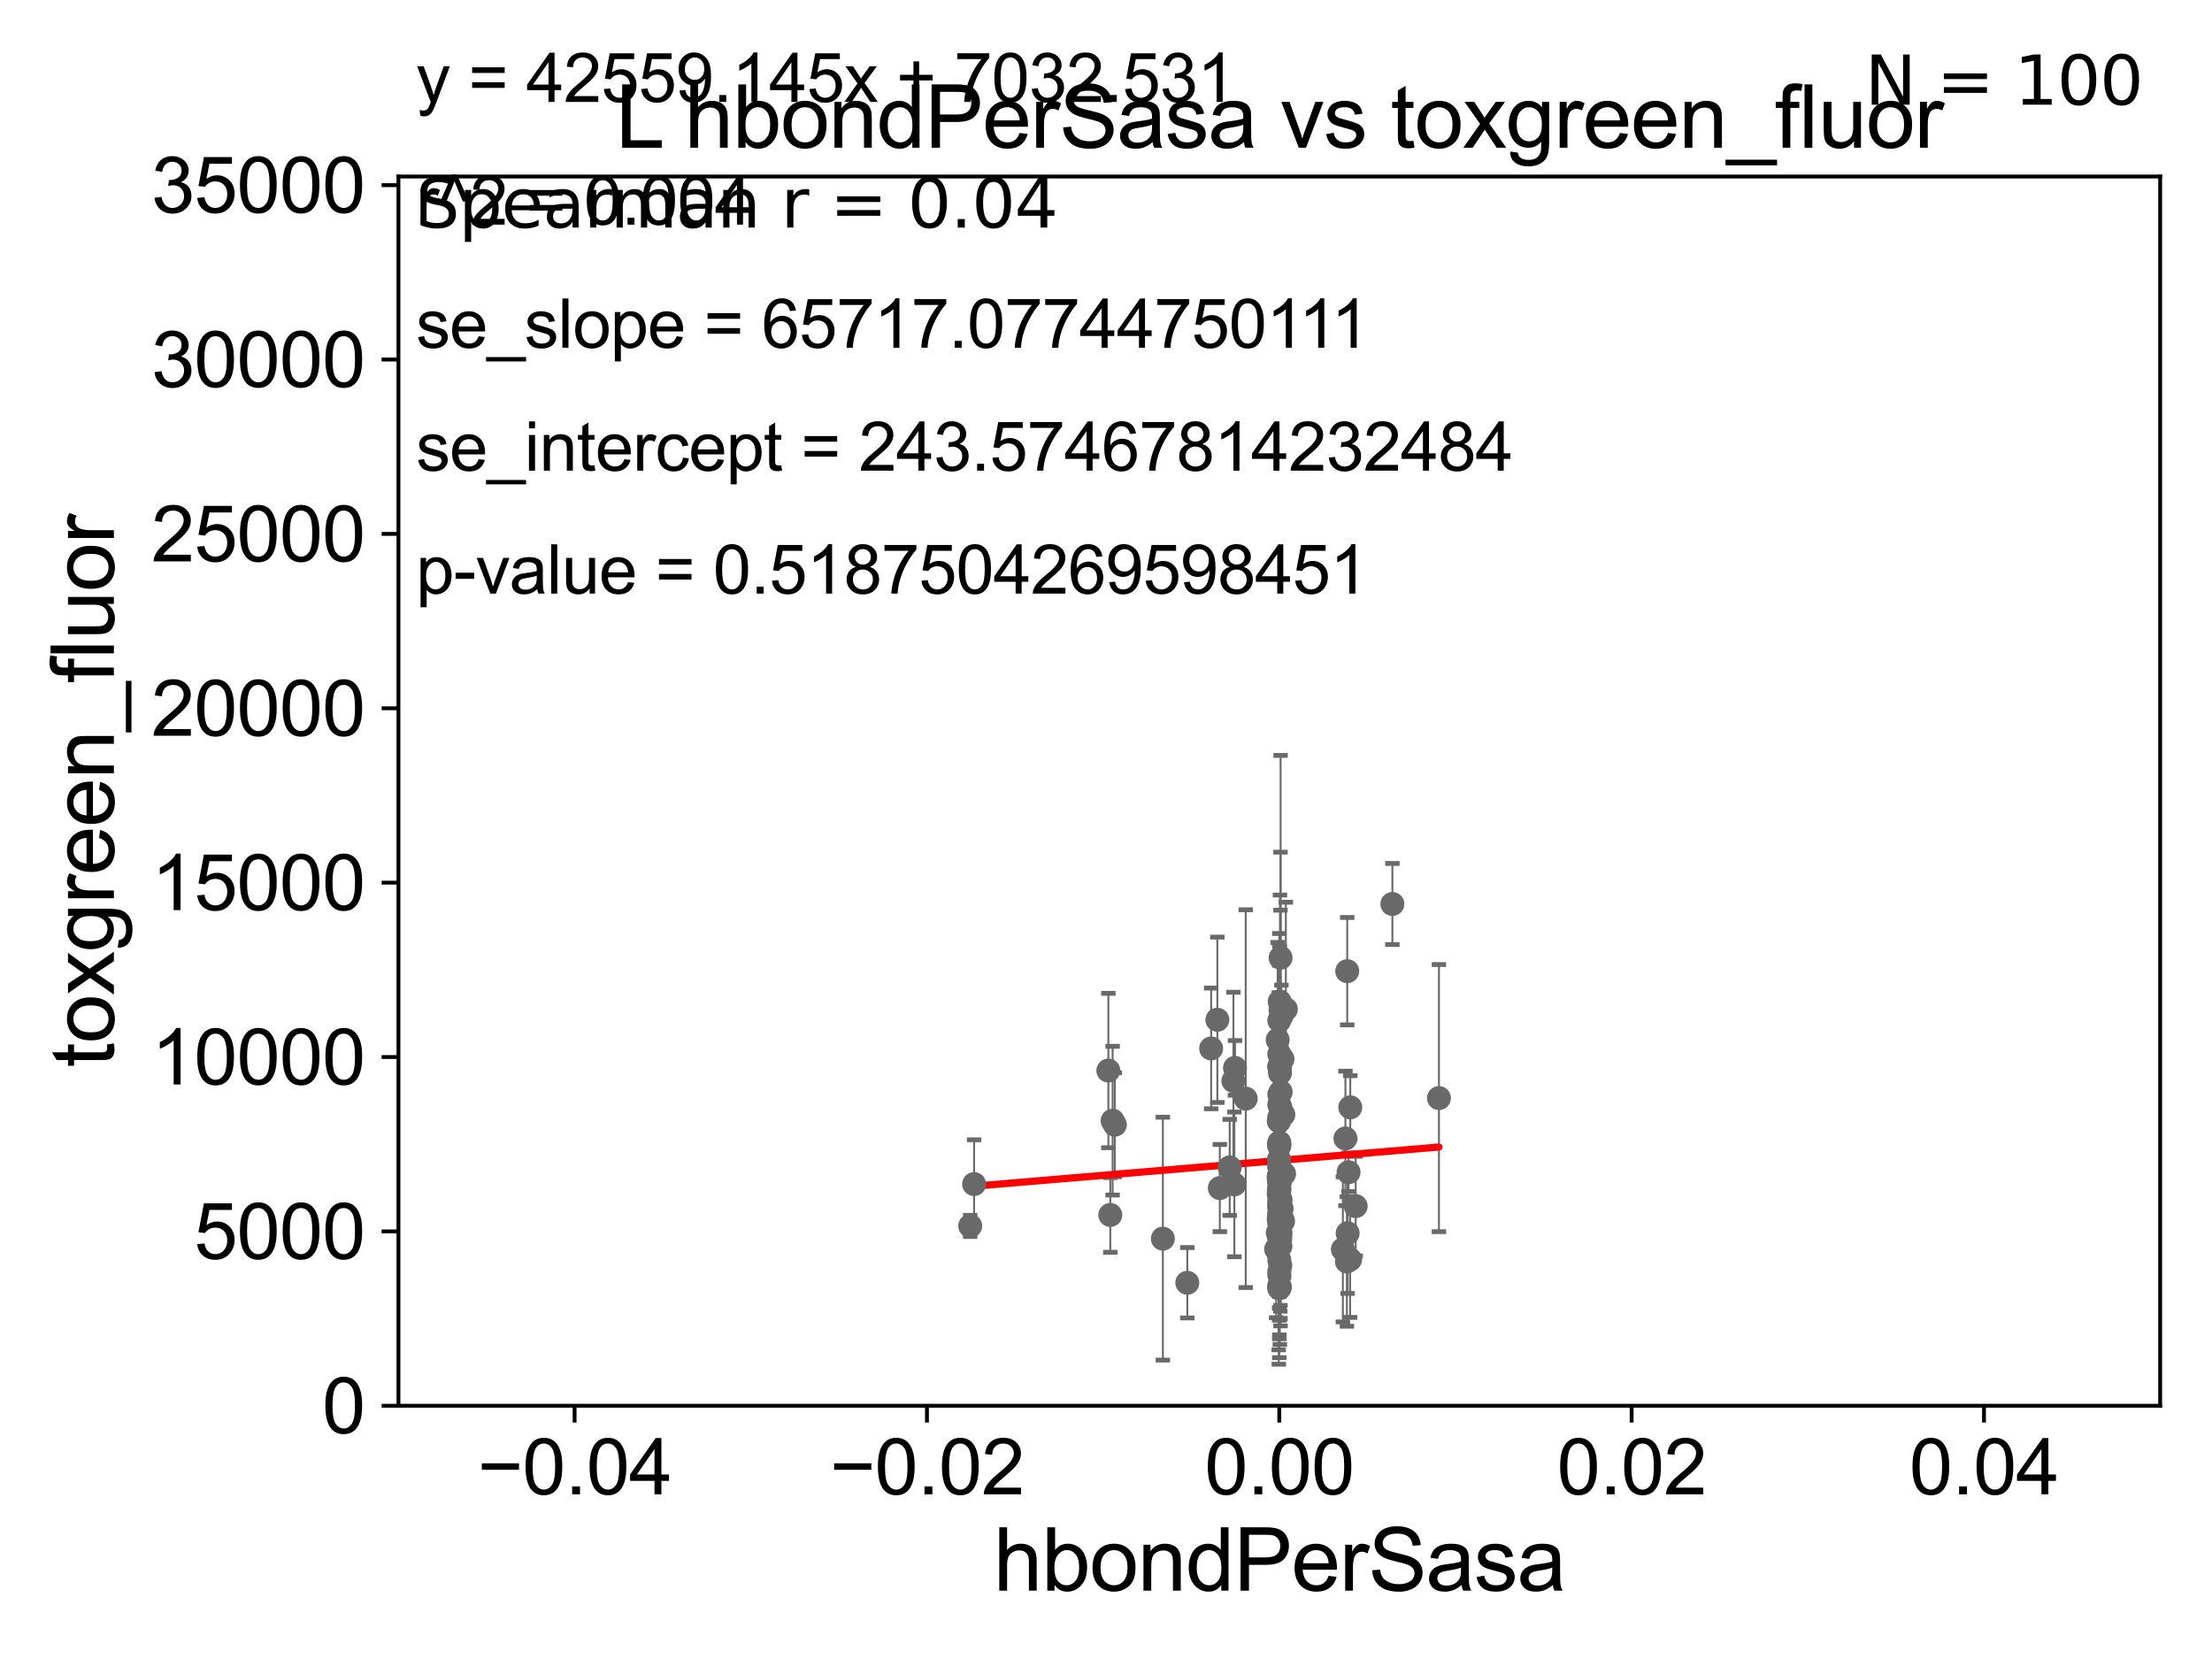 <?xml version="1.0" encoding="utf-8" standalone="no"?>
<!DOCTYPE svg PUBLIC "-//W3C//DTD SVG 1.1//EN"
  "http://www.w3.org/Graphics/SVG/1.1/DTD/svg11.dtd">
<svg xmlns:xlink="http://www.w3.org/1999/xlink" width="460.8pt" height="345.6pt" viewBox="0 0 460.8 345.6" xmlns="http://www.w3.org/2000/svg" version="1.1">
 <defs>
  <style type="text/css">*{stroke-linejoin: round; stroke-linecap: butt}</style>
 </defs>
 <g id="figure_1">
  <g id="patch_1">
   <path d="M 0 345.6 
L 460.8 345.6 
L 460.8 0 
L 0 0 
z
" style="fill: #ffffff"/>
  </g>
  <g id="axes_1">
   <g id="patch_2">
    <path d="M 83 292.84 
L 450 292.84 
L 450 36.775 
L 83 36.775 
z
" style="fill: #ffffff"/>
   </g>
   <g id="PathCollection_1">
    <defs>
     <path id="mdf41adc7b4" d="M 0 1.118 
C 0.297 1.118 0.581 1 0.791 0.791 
C 1 0.581 1.118 0.297 1.118 0 
C 1.118 -0.297 1 -0.581 0.791 -0.791 
C 0.581 -1 0.297 -1.118 0 -1.118 
C -0.297 -1.118 -0.581 -1 -0.791 -0.791 
C -1 -0.581 -1.118 -0.297 -1.118 0 
C -1.118 0.297 -1 0.581 -0.791 0.791 
C -0.581 1 -0.297 1.118 0 1.118 
z
" style="stroke: #696969"/>
    </defs>
    <g clip-path="url(#p08a86bfc20)">
     <use xlink:href="#mdf41adc7b4" x="231.784" y="233.457" style="fill: #696969; stroke: #696969"/>
     <use xlink:href="#mdf41adc7b4" x="266.5" y="230.111" style="fill: #696969; stroke: #696969"/>
     <use xlink:href="#mdf41adc7b4" x="267.492" y="244.517" style="fill: #696969; stroke: #696969"/>
     <use xlink:href="#mdf41adc7b4" x="266.759" y="256.952" style="fill: #696969; stroke: #696969"/>
     <use xlink:href="#mdf41adc7b4" x="266.5" y="252.935" style="fill: #696969; stroke: #696969"/>
     <use xlink:href="#mdf41adc7b4" x="266.991" y="251.808" style="fill: #696969; stroke: #696969"/>
     <use xlink:href="#mdf41adc7b4" x="266.5" y="246.213" style="fill: #696969; stroke: #696969"/>
     <use xlink:href="#mdf41adc7b4" x="256.169" y="243.186" style="fill: #696969; stroke: #696969"/>
     <use xlink:href="#mdf41adc7b4" x="266.771" y="249.974" style="fill: #696969; stroke: #696969"/>
     <use xlink:href="#mdf41adc7b4" x="266.5" y="257.336" style="fill: #696969; stroke: #696969"/>
     <use xlink:href="#mdf41adc7b4" x="266.5" y="244.726" style="fill: #696969; stroke: #696969"/>
     <use xlink:href="#mdf41adc7b4" x="279.744" y="260.268" style="fill: #696969; stroke: #696969"/>
     <use xlink:href="#mdf41adc7b4" x="266.745" y="230.773" style="fill: #696969; stroke: #696969"/>
     <use xlink:href="#mdf41adc7b4" x="266.5" y="256.876" style="fill: #696969; stroke: #696969"/>
     <use xlink:href="#mdf41adc7b4" x="266.757" y="210.362" style="fill: #696969; stroke: #696969"/>
     <use xlink:href="#mdf41adc7b4" x="266.5" y="258.081" style="fill: #696969; stroke: #696969"/>
     <use xlink:href="#mdf41adc7b4" x="266.639" y="222.536" style="fill: #696969; stroke: #696969"/>
     <use xlink:href="#mdf41adc7b4" x="280.653" y="202.315" style="fill: #696969; stroke: #696969"/>
     <use xlink:href="#mdf41adc7b4" x="266.5" y="219.585" style="fill: #696969; stroke: #696969"/>
     <use xlink:href="#mdf41adc7b4" x="266.5" y="268.213" style="fill: #696969; stroke: #696969"/>
     <use xlink:href="#mdf41adc7b4" x="257.273" y="222.462" style="fill: #696969; stroke: #696969"/>
     <use xlink:href="#mdf41adc7b4" x="266.5" y="227.996" style="fill: #696969; stroke: #696969"/>
     <use xlink:href="#mdf41adc7b4" x="266.733" y="259.608" style="fill: #696969; stroke: #696969"/>
     <use xlink:href="#mdf41adc7b4" x="266.5" y="265.544" style="fill: #696969; stroke: #696969"/>
     <use xlink:href="#mdf41adc7b4" x="256.945" y="225.169" style="fill: #696969; stroke: #696969"/>
     <use xlink:href="#mdf41adc7b4" x="252.305" y="218.41" style="fill: #696969; stroke: #696969"/>
     <use xlink:href="#mdf41adc7b4" x="266.704" y="263.658" style="fill: #696969; stroke: #696969"/>
     <use xlink:href="#mdf41adc7b4" x="266.5" y="267.774" style="fill: #696969; stroke: #696969"/>
     <use xlink:href="#mdf41adc7b4" x="266.805" y="232.438" style="fill: #696969; stroke: #696969"/>
     <use xlink:href="#mdf41adc7b4" x="266.368" y="245.252" style="fill: #696969; stroke: #696969"/>
     <use xlink:href="#mdf41adc7b4" x="202.927" y="246.661" style="fill: #696969; stroke: #696969"/>
     <use xlink:href="#mdf41adc7b4" x="266.787" y="227.469" style="fill: #696969; stroke: #696969"/>
     <use xlink:href="#mdf41adc7b4" x="266.71" y="258.039" style="fill: #696969; stroke: #696969"/>
     <use xlink:href="#mdf41adc7b4" x="266.504" y="244.695" style="fill: #696969; stroke: #696969"/>
     <use xlink:href="#mdf41adc7b4" x="231.294" y="253.094" style="fill: #696969; stroke: #696969"/>
     <use xlink:href="#mdf41adc7b4" x="247.337" y="267.225" style="fill: #696969; stroke: #696969"/>
     <use xlink:href="#mdf41adc7b4" x="254.11" y="247.494" style="fill: #696969; stroke: #696969"/>
     <use xlink:href="#mdf41adc7b4" x="266.588" y="208.655" style="fill: #696969; stroke: #696969"/>
     <use xlink:href="#mdf41adc7b4" x="257.14" y="246.729" style="fill: #696969; stroke: #696969"/>
     <use xlink:href="#mdf41adc7b4" x="266.5" y="246.355" style="fill: #696969; stroke: #696969"/>
     <use xlink:href="#mdf41adc7b4" x="266.5" y="250.876" style="fill: #696969; stroke: #696969"/>
     <use xlink:href="#mdf41adc7b4" x="266.391" y="233.523" style="fill: #696969; stroke: #696969"/>
     <use xlink:href="#mdf41adc7b4" x="253.596" y="212.437" style="fill: #696969; stroke: #696969"/>
     <use xlink:href="#mdf41adc7b4" x="266.5" y="247.463" style="fill: #696969; stroke: #696969"/>
     <use xlink:href="#mdf41adc7b4" x="266.935" y="211.676" style="fill: #696969; stroke: #696969"/>
     <use xlink:href="#mdf41adc7b4" x="267.282" y="254.43" style="fill: #696969; stroke: #696969"/>
     <use xlink:href="#mdf41adc7b4" x="266.429" y="247.937" style="fill: #696969; stroke: #696969"/>
     <use xlink:href="#mdf41adc7b4" x="280.738" y="256.906" style="fill: #696969; stroke: #696969"/>
     <use xlink:href="#mdf41adc7b4" x="232.241" y="234.293" style="fill: #696969; stroke: #696969"/>
     <use xlink:href="#mdf41adc7b4" x="266.5" y="238.707" style="fill: #696969; stroke: #696969"/>
     <use xlink:href="#mdf41adc7b4" x="266.609" y="268.133" style="fill: #696969; stroke: #696969"/>
     <use xlink:href="#mdf41adc7b4" x="266.5" y="238.555" style="fill: #696969; stroke: #696969"/>
     <use xlink:href="#mdf41adc7b4" x="266.5" y="252.795" style="fill: #696969; stroke: #696969"/>
     <use xlink:href="#mdf41adc7b4" x="266.774" y="255.266" style="fill: #696969; stroke: #696969"/>
     <use xlink:href="#mdf41adc7b4" x="281.286" y="230.683" style="fill: #696969; stroke: #696969"/>
     <use xlink:href="#mdf41adc7b4" x="266.5" y="250.092" style="fill: #696969; stroke: #696969"/>
     <use xlink:href="#mdf41adc7b4" x="266.5" y="222.186" style="fill: #696969; stroke: #696969"/>
     <use xlink:href="#mdf41adc7b4" x="266.795" y="245.247" style="fill: #696969; stroke: #696969"/>
     <use xlink:href="#mdf41adc7b4" x="266.5" y="243.02" style="fill: #696969; stroke: #696969"/>
     <use xlink:href="#mdf41adc7b4" x="265.847" y="260.235" style="fill: #696969; stroke: #696969"/>
     <use xlink:href="#mdf41adc7b4" x="266.623" y="246.215" style="fill: #696969; stroke: #696969"/>
     <use xlink:href="#mdf41adc7b4" x="266.5" y="254.653" style="fill: #696969; stroke: #696969"/>
     <use xlink:href="#mdf41adc7b4" x="266.5" y="222.208" style="fill: #696969; stroke: #696969"/>
     <use xlink:href="#mdf41adc7b4" x="266.373" y="253.843" style="fill: #696969; stroke: #696969"/>
     <use xlink:href="#mdf41adc7b4" x="266.188" y="256.795" style="fill: #696969; stroke: #696969"/>
     <use xlink:href="#mdf41adc7b4" x="280.581" y="262.788" style="fill: #696969; stroke: #696969"/>
     <use xlink:href="#mdf41adc7b4" x="266.5" y="238" style="fill: #696969; stroke: #696969"/>
     <use xlink:href="#mdf41adc7b4" x="280.279" y="237.16" style="fill: #696969; stroke: #696969"/>
     <use xlink:href="#mdf41adc7b4" x="242.243" y="258.035" style="fill: #696969; stroke: #696969"/>
     <use xlink:href="#mdf41adc7b4" x="267.346" y="232.181" style="fill: #696969; stroke: #696969"/>
     <use xlink:href="#mdf41adc7b4" x="266.5" y="212.59" style="fill: #696969; stroke: #696969"/>
     <use xlink:href="#mdf41adc7b4" x="266.5" y="243.042" style="fill: #696969; stroke: #696969"/>
     <use xlink:href="#mdf41adc7b4" x="299.757" y="228.754" style="fill: #696969; stroke: #696969"/>
     <use xlink:href="#mdf41adc7b4" x="266.474" y="233.554" style="fill: #696969; stroke: #696969"/>
     <use xlink:href="#mdf41adc7b4" x="266.772" y="199.519" style="fill: #696969; stroke: #696969"/>
     <use xlink:href="#mdf41adc7b4" x="281.251" y="262.381" style="fill: #696969; stroke: #696969"/>
     <use xlink:href="#mdf41adc7b4" x="202.111" y="255.382" style="fill: #696969; stroke: #696969"/>
     <use xlink:href="#mdf41adc7b4" x="266.5" y="247.943" style="fill: #696969; stroke: #696969"/>
     <use xlink:href="#mdf41adc7b4" x="266.452" y="251.34" style="fill: #696969; stroke: #696969"/>
     <use xlink:href="#mdf41adc7b4" x="266.377" y="248.698" style="fill: #696969; stroke: #696969"/>
     <use xlink:href="#mdf41adc7b4" x="267.163" y="220.617" style="fill: #696969; stroke: #696969"/>
     <use xlink:href="#mdf41adc7b4" x="266.5" y="268.377" style="fill: #696969; stroke: #696969"/>
     <use xlink:href="#mdf41adc7b4" x="282.415" y="251.259" style="fill: #696969; stroke: #696969"/>
     <use xlink:href="#mdf41adc7b4" x="266.399" y="245.488" style="fill: #696969; stroke: #696969"/>
     <use xlink:href="#mdf41adc7b4" x="259.51" y="228.867" style="fill: #696969; stroke: #696969"/>
     <use xlink:href="#mdf41adc7b4" x="266.5" y="254.221" style="fill: #696969; stroke: #696969"/>
     <use xlink:href="#mdf41adc7b4" x="280.93" y="244.201" style="fill: #696969; stroke: #696969"/>
     <use xlink:href="#mdf41adc7b4" x="266.5" y="262.444" style="fill: #696969; stroke: #696969"/>
     <use xlink:href="#mdf41adc7b4" x="266.5" y="264.906" style="fill: #696969; stroke: #696969"/>
     <use xlink:href="#mdf41adc7b4" x="266.641" y="223.517" style="fill: #696969; stroke: #696969"/>
     <use xlink:href="#mdf41adc7b4" x="266.5" y="232.767" style="fill: #696969; stroke: #696969"/>
     <use xlink:href="#mdf41adc7b4" x="290.056" y="188.318" style="fill: #696969; stroke: #696969"/>
     <use xlink:href="#mdf41adc7b4" x="267.121" y="253.998" style="fill: #696969; stroke: #696969"/>
     <use xlink:href="#mdf41adc7b4" x="266.416" y="238.417" style="fill: #696969; stroke: #696969"/>
     <use xlink:href="#mdf41adc7b4" x="267.866" y="210.237" style="fill: #696969; stroke: #696969"/>
     <use xlink:href="#mdf41adc7b4" x="266.443" y="241.519" style="fill: #696969; stroke: #696969"/>
     <use xlink:href="#mdf41adc7b4" x="266.5" y="254.686" style="fill: #696969; stroke: #696969"/>
     <use xlink:href="#mdf41adc7b4" x="266.16" y="216.631" style="fill: #696969; stroke: #696969"/>
     <use xlink:href="#mdf41adc7b4" x="230.89" y="223.011" style="fill: #696969; stroke: #696969"/>
     <use xlink:href="#mdf41adc7b4" x="266.685" y="254.027" style="fill: #696969; stroke: #696969"/>
    </g>
   </g>
   <g id="matplotlib.axis_1">
    <g id="xtick_1">
     <g id="line2d_1">
      <defs>
       <path id="m8648fb4036" d="M 0 0 
L 0 3.5 
" style="stroke: #000000; stroke-width: 0.8"/>
      </defs>
      <g>
       <use xlink:href="#m8648fb4036" x="119.7" y="292.84" style="stroke: #000000; stroke-width: 0.8"/>
      </g>
     </g>
     <g id="text_1">
      <!-- −0.04 -->
      <g transform="translate(99.459 311.293)scale(0.16 -0.16)">
       <defs>
        <path id="ArialMT-2212" d="M 3381 1997 
L 356 1997 
L 356 2522 
L 3381 2522 
L 3381 1997 
z
" transform="scale(0.016)"/>
        <path id="ArialMT-30" d="M 266 2259 
Q 266 3072 433 3567 
Q 600 4063 929 4331 
Q 1259 4600 1759 4600 
Q 2128 4600 2406 4451 
Q 2684 4303 2865 4023 
Q 3047 3744 3150 3342 
Q 3253 2941 3253 2259 
Q 3253 1453 3087 958 
Q 2922 463 2592 192 
Q 2263 -78 1759 -78 
Q 1097 -78 719 397 
Q 266 969 266 2259 
z
M 844 2259 
Q 844 1131 1108 757 
Q 1372 384 1759 384 
Q 2147 384 2411 759 
Q 2675 1134 2675 2259 
Q 2675 3391 2411 3762 
Q 2147 4134 1753 4134 
Q 1366 4134 1134 3806 
Q 844 3388 844 2259 
z
" transform="scale(0.016)"/>
        <path id="ArialMT-2e" d="M 581 0 
L 581 641 
L 1222 641 
L 1222 0 
L 581 0 
z
" transform="scale(0.016)"/>
        <path id="ArialMT-34" d="M 2069 0 
L 2069 1097 
L 81 1097 
L 81 1613 
L 2172 4581 
L 2631 4581 
L 2631 1613 
L 3250 1613 
L 3250 1097 
L 2631 1097 
L 2631 0 
L 2069 0 
z
M 2069 1613 
L 2069 3678 
L 634 1613 
L 2069 1613 
z
" transform="scale(0.016)"/>
       </defs>
       <use xlink:href="#ArialMT-2212"/>
       <use xlink:href="#ArialMT-30" x="58.398"/>
       <use xlink:href="#ArialMT-2e" x="114.014"/>
       <use xlink:href="#ArialMT-30" x="141.797"/>
       <use xlink:href="#ArialMT-34" x="197.412"/>
      </g>
     </g>
    </g>
    <g id="xtick_2">
     <g id="line2d_2">
      <g>
       <use xlink:href="#m8648fb4036" x="193.1" y="292.84" style="stroke: #000000; stroke-width: 0.8"/>
      </g>
     </g>
     <g id="text_2">
      <!-- −0.02 -->
      <g transform="translate(172.859 311.293)scale(0.16 -0.16)">
       <defs>
        <path id="ArialMT-32" d="M 3222 541 
L 3222 0 
L 194 0 
Q 188 203 259 391 
Q 375 700 629 1000 
Q 884 1300 1366 1694 
Q 2113 2306 2375 2664 
Q 2638 3022 2638 3341 
Q 2638 3675 2398 3904 
Q 2159 4134 1775 4134 
Q 1369 4134 1125 3890 
Q 881 3647 878 3216 
L 300 3275 
Q 359 3922 746 4261 
Q 1134 4600 1788 4600 
Q 2447 4600 2831 4234 
Q 3216 3869 3216 3328 
Q 3216 3053 3103 2787 
Q 2991 2522 2730 2228 
Q 2469 1934 1863 1422 
Q 1356 997 1212 845 
Q 1069 694 975 541 
L 3222 541 
z
" transform="scale(0.016)"/>
       </defs>
       <use xlink:href="#ArialMT-2212"/>
       <use xlink:href="#ArialMT-30" x="58.398"/>
       <use xlink:href="#ArialMT-2e" x="114.014"/>
       <use xlink:href="#ArialMT-30" x="141.797"/>
       <use xlink:href="#ArialMT-32" x="197.412"/>
      </g>
     </g>
    </g>
    <g id="xtick_3">
     <g id="line2d_3">
      <g>
       <use xlink:href="#m8648fb4036" x="266.5" y="292.84" style="stroke: #000000; stroke-width: 0.8"/>
      </g>
     </g>
     <g id="text_3">
      <!-- 0.00 -->
      <g transform="translate(250.931 311.293)scale(0.16 -0.16)">
       <use xlink:href="#ArialMT-30"/>
       <use xlink:href="#ArialMT-2e" x="55.615"/>
       <use xlink:href="#ArialMT-30" x="83.398"/>
       <use xlink:href="#ArialMT-30" x="139.014"/>
      </g>
     </g>
    </g>
    <g id="xtick_4">
     <g id="line2d_4">
      <g>
       <use xlink:href="#m8648fb4036" x="339.9" y="292.84" style="stroke: #000000; stroke-width: 0.8"/>
      </g>
     </g>
     <g id="text_4">
      <!-- 0.02 -->
      <g transform="translate(324.331 311.293)scale(0.16 -0.16)">
       <use xlink:href="#ArialMT-30"/>
       <use xlink:href="#ArialMT-2e" x="55.615"/>
       <use xlink:href="#ArialMT-30" x="83.398"/>
       <use xlink:href="#ArialMT-32" x="139.014"/>
      </g>
     </g>
    </g>
    <g id="xtick_5">
     <g id="line2d_5">
      <g>
       <use xlink:href="#m8648fb4036" x="413.3" y="292.84" style="stroke: #000000; stroke-width: 0.8"/>
      </g>
     </g>
     <g id="text_5">
      <!-- 0.04 -->
      <g transform="translate(397.731 311.293)scale(0.16 -0.16)">
       <use xlink:href="#ArialMT-30"/>
       <use xlink:href="#ArialMT-2e" x="55.615"/>
       <use xlink:href="#ArialMT-30" x="83.398"/>
       <use xlink:href="#ArialMT-34" x="139.014"/>
      </g>
     </g>
    </g>
    <g id="text_6">
     <!-- hbondPerSasa -->
     <g transform="translate(206.958 331.357)scale(0.18 -0.18)">
      <defs>
       <path id="ArialMT-68" d="M 422 0 
L 422 4581 
L 984 4581 
L 984 2938 
Q 1378 3394 1978 3394 
Q 2347 3394 2619 3248 
Q 2891 3103 3008 2847 
Q 3125 2591 3125 2103 
L 3125 0 
L 2563 0 
L 2563 2103 
Q 2563 2525 2380 2717 
Q 2197 2909 1863 2909 
Q 1613 2909 1392 2779 
Q 1172 2650 1078 2428 
Q 984 2206 984 1816 
L 984 0 
L 422 0 
z
" transform="scale(0.016)"/>
       <path id="ArialMT-62" d="M 941 0 
L 419 0 
L 419 4581 
L 981 4581 
L 981 2947 
Q 1338 3394 1891 3394 
Q 2197 3394 2470 3270 
Q 2744 3147 2920 2923 
Q 3097 2700 3197 2384 
Q 3297 2069 3297 1709 
Q 3297 856 2875 390 
Q 2453 -75 1863 -75 
Q 1275 -75 941 416 
L 941 0 
z
M 934 1684 
Q 934 1088 1097 822 
Q 1363 388 1816 388 
Q 2184 388 2453 708 
Q 2722 1028 2722 1663 
Q 2722 2313 2464 2622 
Q 2206 2931 1841 2931 
Q 1472 2931 1203 2611 
Q 934 2291 934 1684 
z
" transform="scale(0.016)"/>
       <path id="ArialMT-6f" d="M 213 1659 
Q 213 2581 725 3025 
Q 1153 3394 1769 3394 
Q 2453 3394 2887 2945 
Q 3322 2497 3322 1706 
Q 3322 1066 3130 698 
Q 2938 331 2570 128 
Q 2203 -75 1769 -75 
Q 1072 -75 642 372 
Q 213 819 213 1659 
z
M 791 1659 
Q 791 1022 1069 705 
Q 1347 388 1769 388 
Q 2188 388 2466 706 
Q 2744 1025 2744 1678 
Q 2744 2294 2464 2611 
Q 2184 2928 1769 2928 
Q 1347 2928 1069 2612 
Q 791 2297 791 1659 
z
" transform="scale(0.016)"/>
       <path id="ArialMT-6e" d="M 422 0 
L 422 3319 
L 928 3319 
L 928 2847 
Q 1294 3394 1984 3394 
Q 2284 3394 2536 3286 
Q 2788 3178 2913 3003 
Q 3038 2828 3088 2588 
Q 3119 2431 3119 2041 
L 3119 0 
L 2556 0 
L 2556 2019 
Q 2556 2363 2490 2533 
Q 2425 2703 2258 2804 
Q 2091 2906 1866 2906 
Q 1506 2906 1245 2678 
Q 984 2450 984 1813 
L 984 0 
L 422 0 
z
" transform="scale(0.016)"/>
       <path id="ArialMT-64" d="M 2575 0 
L 2575 419 
Q 2259 -75 1647 -75 
Q 1250 -75 917 144 
Q 584 363 401 755 
Q 219 1147 219 1656 
Q 219 2153 384 2558 
Q 550 2963 881 3178 
Q 1213 3394 1622 3394 
Q 1922 3394 2156 3267 
Q 2391 3141 2538 2938 
L 2538 4581 
L 3097 4581 
L 3097 0 
L 2575 0 
z
M 797 1656 
Q 797 1019 1065 703 
Q 1334 388 1700 388 
Q 2069 388 2326 689 
Q 2584 991 2584 1609 
Q 2584 2291 2321 2609 
Q 2059 2928 1675 2928 
Q 1300 2928 1048 2622 
Q 797 2316 797 1656 
z
" transform="scale(0.016)"/>
       <path id="ArialMT-50" d="M 494 0 
L 494 4581 
L 2222 4581 
Q 2678 4581 2919 4538 
Q 3256 4481 3484 4323 
Q 3713 4166 3852 3881 
Q 3991 3597 3991 3256 
Q 3991 2672 3619 2267 
Q 3247 1863 2275 1863 
L 1100 1863 
L 1100 0 
L 494 0 
z
M 1100 2403 
L 2284 2403 
Q 2872 2403 3119 2622 
Q 3366 2841 3366 3238 
Q 3366 3525 3220 3729 
Q 3075 3934 2838 4000 
Q 2684 4041 2272 4041 
L 1100 4041 
L 1100 2403 
z
" transform="scale(0.016)"/>
       <path id="ArialMT-65" d="M 2694 1069 
L 3275 997 
Q 3138 488 2766 206 
Q 2394 -75 1816 -75 
Q 1088 -75 661 373 
Q 234 822 234 1631 
Q 234 2469 665 2931 
Q 1097 3394 1784 3394 
Q 2450 3394 2872 2941 
Q 3294 2488 3294 1666 
Q 3294 1616 3291 1516 
L 816 1516 
Q 847 969 1125 678 
Q 1403 388 1819 388 
Q 2128 388 2347 550 
Q 2566 713 2694 1069 
z
M 847 1978 
L 2700 1978 
Q 2663 2397 2488 2606 
Q 2219 2931 1791 2931 
Q 1403 2931 1139 2672 
Q 875 2413 847 1978 
z
" transform="scale(0.016)"/>
       <path id="ArialMT-72" d="M 416 0 
L 416 3319 
L 922 3319 
L 922 2816 
Q 1116 3169 1280 3281 
Q 1444 3394 1641 3394 
Q 1925 3394 2219 3213 
L 2025 2691 
Q 1819 2813 1613 2813 
Q 1428 2813 1281 2702 
Q 1134 2591 1072 2394 
Q 978 2094 978 1738 
L 978 0 
L 416 0 
z
" transform="scale(0.016)"/>
       <path id="ArialMT-53" d="M 288 1472 
L 859 1522 
Q 900 1178 1048 958 
Q 1197 738 1509 602 
Q 1822 466 2213 466 
Q 2559 466 2825 569 
Q 3091 672 3220 851 
Q 3350 1031 3350 1244 
Q 3350 1459 3225 1620 
Q 3100 1781 2813 1891 
Q 2628 1963 1997 2114 
Q 1366 2266 1113 2400 
Q 784 2572 623 2826 
Q 463 3081 463 3397 
Q 463 3744 659 4045 
Q 856 4347 1234 4503 
Q 1613 4659 2075 4659 
Q 2584 4659 2973 4495 
Q 3363 4331 3572 4012 
Q 3781 3694 3797 3291 
L 3216 3247 
Q 3169 3681 2898 3903 
Q 2628 4125 2100 4125 
Q 1550 4125 1298 3923 
Q 1047 3722 1047 3438 
Q 1047 3191 1225 3031 
Q 1400 2872 2139 2705 
Q 2878 2538 3153 2413 
Q 3553 2228 3743 1945 
Q 3934 1663 3934 1294 
Q 3934 928 3725 604 
Q 3516 281 3123 101 
Q 2731 -78 2241 -78 
Q 1619 -78 1198 103 
Q 778 284 539 648 
Q 300 1013 288 1472 
z
" transform="scale(0.016)"/>
       <path id="ArialMT-61" d="M 2588 409 
Q 2275 144 1986 34 
Q 1697 -75 1366 -75 
Q 819 -75 525 192 
Q 231 459 231 875 
Q 231 1119 342 1320 
Q 453 1522 633 1644 
Q 813 1766 1038 1828 
Q 1203 1872 1538 1913 
Q 2219 1994 2541 2106 
Q 2544 2222 2544 2253 
Q 2544 2597 2384 2738 
Q 2169 2928 1744 2928 
Q 1347 2928 1158 2789 
Q 969 2650 878 2297 
L 328 2372 
Q 403 2725 575 2942 
Q 747 3159 1072 3276 
Q 1397 3394 1825 3394 
Q 2250 3394 2515 3294 
Q 2781 3194 2906 3042 
Q 3031 2891 3081 2659 
Q 3109 2516 3109 2141 
L 3109 1391 
Q 3109 606 3145 398 
Q 3181 191 3288 0 
L 2700 0 
Q 2613 175 2588 409 
z
M 2541 1666 
Q 2234 1541 1622 1453 
Q 1275 1403 1131 1340 
Q 988 1278 909 1158 
Q 831 1038 831 891 
Q 831 666 1001 516 
Q 1172 366 1500 366 
Q 1825 366 2078 508 
Q 2331 650 2450 897 
Q 2541 1088 2541 1459 
L 2541 1666 
z
" transform="scale(0.016)"/>
       <path id="ArialMT-73" d="M 197 991 
L 753 1078 
Q 800 744 1014 566 
Q 1228 388 1613 388 
Q 2000 388 2187 545 
Q 2375 703 2375 916 
Q 2375 1106 2209 1216 
Q 2094 1291 1634 1406 
Q 1016 1563 777 1677 
Q 538 1791 414 1992 
Q 291 2194 291 2438 
Q 291 2659 392 2848 
Q 494 3038 669 3163 
Q 800 3259 1026 3326 
Q 1253 3394 1513 3394 
Q 1903 3394 2198 3281 
Q 2494 3169 2634 2976 
Q 2775 2784 2828 2463 
L 2278 2388 
Q 2241 2644 2061 2787 
Q 1881 2931 1553 2931 
Q 1166 2931 1000 2803 
Q 834 2675 834 2503 
Q 834 2394 903 2306 
Q 972 2216 1119 2156 
Q 1203 2125 1616 2013 
Q 2213 1853 2448 1751 
Q 2684 1650 2818 1456 
Q 2953 1263 2953 975 
Q 2953 694 2789 445 
Q 2625 197 2315 61 
Q 2006 -75 1616 -75 
Q 969 -75 630 194 
Q 291 463 197 991 
z
" transform="scale(0.016)"/>
      </defs>
      <use xlink:href="#ArialMT-68"/>
      <use xlink:href="#ArialMT-62" x="55.615"/>
      <use xlink:href="#ArialMT-6f" x="111.23"/>
      <use xlink:href="#ArialMT-6e" x="166.846"/>
      <use xlink:href="#ArialMT-64" x="222.461"/>
      <use xlink:href="#ArialMT-50" x="278.076"/>
      <use xlink:href="#ArialMT-65" x="344.775"/>
      <use xlink:href="#ArialMT-72" x="400.391"/>
      <use xlink:href="#ArialMT-53" x="433.691"/>
      <use xlink:href="#ArialMT-61" x="500.391"/>
      <use xlink:href="#ArialMT-73" x="556.006"/>
      <use xlink:href="#ArialMT-61" x="606.006"/>
     </g>
    </g>
   </g>
   <g id="matplotlib.axis_2">
    <g id="ytick_1">
     <g id="line2d_6">
      <defs>
       <path id="mfc4be8b16e" d="M 0 0 
L -3.5 0 
" style="stroke: #000000; stroke-width: 0.8"/>
      </defs>
      <g>
       <use xlink:href="#mfc4be8b16e" x="83" y="292.84" style="stroke: #000000; stroke-width: 0.8"/>
      </g>
     </g>
     <g id="text_7">
      <!-- 0 -->
      <g transform="translate(67.103 298.566)scale(0.16 -0.16)">
       <use xlink:href="#ArialMT-30"/>
      </g>
     </g>
    </g>
    <g id="ytick_2">
     <g id="line2d_7">
      <g>
       <use xlink:href="#mfc4be8b16e" x="83" y="256.516" style="stroke: #000000; stroke-width: 0.8"/>
      </g>
     </g>
     <g id="text_8">
      <!-- 5000 -->
      <g transform="translate(40.41 262.242)scale(0.16 -0.16)">
       <defs>
        <path id="ArialMT-35" d="M 266 1200 
L 856 1250 
Q 922 819 1161 601 
Q 1400 384 1738 384 
Q 2144 384 2425 690 
Q 2706 997 2706 1503 
Q 2706 1984 2436 2262 
Q 2166 2541 1728 2541 
Q 1456 2541 1237 2417 
Q 1019 2294 894 2097 
L 366 2166 
L 809 4519 
L 3088 4519 
L 3088 3981 
L 1259 3981 
L 1013 2750 
Q 1425 3038 1878 3038 
Q 2478 3038 2890 2622 
Q 3303 2206 3303 1553 
Q 3303 931 2941 478 
Q 2500 -78 1738 -78 
Q 1113 -78 717 272 
Q 322 622 266 1200 
z
" transform="scale(0.016)"/>
       </defs>
       <use xlink:href="#ArialMT-35"/>
       <use xlink:href="#ArialMT-30" x="55.615"/>
       <use xlink:href="#ArialMT-30" x="111.23"/>
       <use xlink:href="#ArialMT-30" x="166.846"/>
      </g>
     </g>
    </g>
    <g id="ytick_3">
     <g id="line2d_8">
      <g>
       <use xlink:href="#mfc4be8b16e" x="83" y="220.192" style="stroke: #000000; stroke-width: 0.8"/>
      </g>
     </g>
     <g id="text_9">
      <!-- 10000 -->
      <g transform="translate(31.512 225.918)scale(0.16 -0.16)">
       <defs>
        <path id="ArialMT-31" d="M 2384 0 
L 1822 0 
L 1822 3584 
Q 1619 3391 1289 3197 
Q 959 3003 697 2906 
L 697 3450 
Q 1169 3672 1522 3987 
Q 1875 4303 2022 4600 
L 2384 4600 
L 2384 0 
z
" transform="scale(0.016)"/>
       </defs>
       <use xlink:href="#ArialMT-31"/>
       <use xlink:href="#ArialMT-30" x="55.615"/>
       <use xlink:href="#ArialMT-30" x="111.23"/>
       <use xlink:href="#ArialMT-30" x="166.846"/>
       <use xlink:href="#ArialMT-30" x="222.461"/>
      </g>
     </g>
    </g>
    <g id="ytick_4">
     <g id="line2d_9">
      <g>
       <use xlink:href="#mfc4be8b16e" x="83" y="183.867" style="stroke: #000000; stroke-width: 0.8"/>
      </g>
     </g>
     <g id="text_10">
      <!-- 15000 -->
      <g transform="translate(31.512 189.594)scale(0.16 -0.16)">
       <use xlink:href="#ArialMT-31"/>
       <use xlink:href="#ArialMT-35" x="55.615"/>
       <use xlink:href="#ArialMT-30" x="111.23"/>
       <use xlink:href="#ArialMT-30" x="166.846"/>
       <use xlink:href="#ArialMT-30" x="222.461"/>
      </g>
     </g>
    </g>
    <g id="ytick_5">
     <g id="line2d_10">
      <g>
       <use xlink:href="#mfc4be8b16e" x="83" y="147.543" style="stroke: #000000; stroke-width: 0.8"/>
      </g>
     </g>
     <g id="text_11">
      <!-- 20000 -->
      <g transform="translate(31.512 153.27)scale(0.16 -0.16)">
       <use xlink:href="#ArialMT-32"/>
       <use xlink:href="#ArialMT-30" x="55.615"/>
       <use xlink:href="#ArialMT-30" x="111.23"/>
       <use xlink:href="#ArialMT-30" x="166.846"/>
       <use xlink:href="#ArialMT-30" x="222.461"/>
      </g>
     </g>
    </g>
    <g id="ytick_6">
     <g id="line2d_11">
      <g>
       <use xlink:href="#mfc4be8b16e" x="83" y="111.219" style="stroke: #000000; stroke-width: 0.8"/>
      </g>
     </g>
     <g id="text_12">
      <!-- 25000 -->
      <g transform="translate(31.512 116.945)scale(0.16 -0.16)">
       <use xlink:href="#ArialMT-32"/>
       <use xlink:href="#ArialMT-35" x="55.615"/>
       <use xlink:href="#ArialMT-30" x="111.23"/>
       <use xlink:href="#ArialMT-30" x="166.846"/>
       <use xlink:href="#ArialMT-30" x="222.461"/>
      </g>
     </g>
    </g>
    <g id="ytick_7">
     <g id="line2d_12">
      <g>
       <use xlink:href="#mfc4be8b16e" x="83" y="74.895" style="stroke: #000000; stroke-width: 0.8"/>
      </g>
     </g>
     <g id="text_13">
      <!-- 30000 -->
      <g transform="translate(31.512 80.621)scale(0.16 -0.16)">
       <defs>
        <path id="ArialMT-33" d="M 269 1209 
L 831 1284 
Q 928 806 1161 595 
Q 1394 384 1728 384 
Q 2125 384 2398 659 
Q 2672 934 2672 1341 
Q 2672 1728 2419 1979 
Q 2166 2231 1775 2231 
Q 1616 2231 1378 2169 
L 1441 2663 
Q 1497 2656 1531 2656 
Q 1891 2656 2178 2843 
Q 2466 3031 2466 3422 
Q 2466 3731 2256 3934 
Q 2047 4138 1716 4138 
Q 1388 4138 1169 3931 
Q 950 3725 888 3313 
L 325 3413 
Q 428 3978 793 4289 
Q 1159 4600 1703 4600 
Q 2078 4600 2393 4439 
Q 2709 4278 2876 4000 
Q 3044 3722 3044 3409 
Q 3044 3113 2884 2869 
Q 2725 2625 2413 2481 
Q 2819 2388 3044 2092 
Q 3269 1797 3269 1353 
Q 3269 753 2831 336 
Q 2394 -81 1725 -81 
Q 1122 -81 723 278 
Q 325 638 269 1209 
z
" transform="scale(0.016)"/>
       </defs>
       <use xlink:href="#ArialMT-33"/>
       <use xlink:href="#ArialMT-30" x="55.615"/>
       <use xlink:href="#ArialMT-30" x="111.23"/>
       <use xlink:href="#ArialMT-30" x="166.846"/>
       <use xlink:href="#ArialMT-30" x="222.461"/>
      </g>
     </g>
    </g>
    <g id="ytick_8">
     <g id="line2d_13">
      <g>
       <use xlink:href="#mfc4be8b16e" x="83" y="38.571" style="stroke: #000000; stroke-width: 0.8"/>
      </g>
     </g>
     <g id="text_14">
      <!-- 35000 -->
      <g transform="translate(31.512 44.297)scale(0.16 -0.16)">
       <use xlink:href="#ArialMT-33"/>
       <use xlink:href="#ArialMT-35" x="55.615"/>
       <use xlink:href="#ArialMT-30" x="111.23"/>
       <use xlink:href="#ArialMT-30" x="166.846"/>
       <use xlink:href="#ArialMT-30" x="222.461"/>
      </g>
     </g>
    </g>
    <g id="text_15">
     <!-- toxgreen_fluor -->
     <g transform="translate(23.724 222.34)rotate(-90)scale(0.18 -0.18)">
      <defs>
       <path id="ArialMT-74" d="M 1650 503 
L 1731 6 
Q 1494 -44 1306 -44 
Q 1000 -44 831 53 
Q 663 150 594 308 
Q 525 466 525 972 
L 525 2881 
L 113 2881 
L 113 3319 
L 525 3319 
L 525 4141 
L 1084 4478 
L 1084 3319 
L 1650 3319 
L 1650 2881 
L 1084 2881 
L 1084 941 
Q 1084 700 1114 631 
Q 1144 563 1211 522 
Q 1278 481 1403 481 
Q 1497 481 1650 503 
z
" transform="scale(0.016)"/>
       <path id="ArialMT-78" d="M 47 0 
L 1259 1725 
L 138 3319 
L 841 3319 
L 1350 2541 
Q 1494 2319 1581 2169 
Q 1719 2375 1834 2534 
L 2394 3319 
L 3066 3319 
L 1919 1756 
L 3153 0 
L 2463 0 
L 1781 1031 
L 1600 1309 
L 728 0 
L 47 0 
z
" transform="scale(0.016)"/>
       <path id="ArialMT-67" d="M 319 -275 
L 866 -356 
Q 900 -609 1056 -725 
Q 1266 -881 1628 -881 
Q 2019 -881 2231 -725 
Q 2444 -569 2519 -288 
Q 2563 -116 2559 434 
Q 2191 0 1641 0 
Q 956 0 581 494 
Q 206 988 206 1678 
Q 206 2153 378 2554 
Q 550 2956 876 3175 
Q 1203 3394 1644 3394 
Q 2231 3394 2613 2919 
L 2613 3319 
L 3131 3319 
L 3131 450 
Q 3131 -325 2973 -648 
Q 2816 -972 2473 -1159 
Q 2131 -1347 1631 -1347 
Q 1038 -1347 672 -1080 
Q 306 -813 319 -275 
z
M 784 1719 
Q 784 1066 1043 766 
Q 1303 466 1694 466 
Q 2081 466 2343 764 
Q 2606 1063 2606 1700 
Q 2606 2309 2336 2618 
Q 2066 2928 1684 2928 
Q 1309 2928 1046 2623 
Q 784 2319 784 1719 
z
" transform="scale(0.016)"/>
       <path id="ArialMT-5f" d="M -97 -1272 
L -97 -866 
L 3631 -866 
L 3631 -1272 
L -97 -1272 
z
" transform="scale(0.016)"/>
       <path id="ArialMT-66" d="M 556 0 
L 556 2881 
L 59 2881 
L 59 3319 
L 556 3319 
L 556 3672 
Q 556 4006 616 4169 
Q 697 4388 901 4523 
Q 1106 4659 1475 4659 
Q 1713 4659 2000 4603 
L 1916 4113 
Q 1741 4144 1584 4144 
Q 1328 4144 1222 4034 
Q 1116 3925 1116 3625 
L 1116 3319 
L 1763 3319 
L 1763 2881 
L 1116 2881 
L 1116 0 
L 556 0 
z
" transform="scale(0.016)"/>
       <path id="ArialMT-6c" d="M 409 0 
L 409 4581 
L 972 4581 
L 972 0 
L 409 0 
z
" transform="scale(0.016)"/>
       <path id="ArialMT-75" d="M 2597 0 
L 2597 488 
Q 2209 -75 1544 -75 
Q 1250 -75 995 37 
Q 741 150 617 320 
Q 494 491 444 738 
Q 409 903 409 1263 
L 409 3319 
L 972 3319 
L 972 1478 
Q 972 1038 1006 884 
Q 1059 663 1231 536 
Q 1403 409 1656 409 
Q 1909 409 2131 539 
Q 2353 669 2445 892 
Q 2538 1116 2538 1541 
L 2538 3319 
L 3100 3319 
L 3100 0 
L 2597 0 
z
" transform="scale(0.016)"/>
      </defs>
      <use xlink:href="#ArialMT-74"/>
      <use xlink:href="#ArialMT-6f" x="27.783"/>
      <use xlink:href="#ArialMT-78" x="83.398"/>
      <use xlink:href="#ArialMT-67" x="133.398"/>
      <use xlink:href="#ArialMT-72" x="189.014"/>
      <use xlink:href="#ArialMT-65" x="222.314"/>
      <use xlink:href="#ArialMT-65" x="277.93"/>
      <use xlink:href="#ArialMT-6e" x="333.545"/>
      <use xlink:href="#ArialMT-5f" x="389.16"/>
      <use xlink:href="#ArialMT-66" x="444.775"/>
      <use xlink:href="#ArialMT-6c" x="472.559"/>
      <use xlink:href="#ArialMT-75" x="494.775"/>
      <use xlink:href="#ArialMT-6f" x="550.391"/>
      <use xlink:href="#ArialMT-72" x="606.006"/>
     </g>
    </g>
   </g>
   <g id="LineCollection_1">
    <path d="M 231.784 248.952 
L 231.784 217.963 
" clip-path="url(#p08a86bfc20)" style="fill: none; stroke: #696969; stroke-width: 0.4"/>
    <path d="M 266.5 247.286 
L 266.5 212.937 
" clip-path="url(#p08a86bfc20)" style="fill: none; stroke: #696969; stroke-width: 0.4"/>
    <path d="M 267.492 266.123 
L 267.492 222.911 
" clip-path="url(#p08a86bfc20)" style="fill: none; stroke: #696969; stroke-width: 0.4"/>
    <path d="M 266.759 276.201 
L 266.759 237.704 
" clip-path="url(#p08a86bfc20)" style="fill: none; stroke: #696969; stroke-width: 0.4"/>
    <path d="M 266.5 262.95 
L 266.5 242.921 
" clip-path="url(#p08a86bfc20)" style="fill: none; stroke: #696969; stroke-width: 0.4"/>
    <path d="M 266.991 264.14 
L 266.991 239.476 
" clip-path="url(#p08a86bfc20)" style="fill: none; stroke: #696969; stroke-width: 0.4"/>
    <path d="M 266.5 257.2 
L 266.5 235.226 
" clip-path="url(#p08a86bfc20)" style="fill: none; stroke: #696969; stroke-width: 0.4"/>
    <path d="M 256.169 253.181 
L 256.169 233.191 
" clip-path="url(#p08a86bfc20)" style="fill: none; stroke: #696969; stroke-width: 0.4"/>
    <path d="M 266.771 265.704 
L 266.771 234.245 
" clip-path="url(#p08a86bfc20)" style="fill: none; stroke: #696969; stroke-width: 0.4"/>
    <path d="M 266.5 270.099 
L 266.5 244.574 
" clip-path="url(#p08a86bfc20)" style="fill: none; stroke: #696969; stroke-width: 0.4"/>
    <path d="M 266.5 252.803 
L 266.5 236.648 
" clip-path="url(#p08a86bfc20)" style="fill: none; stroke: #696969; stroke-width: 0.4"/>
    <path d="M 279.744 275.379 
L 279.744 245.158 
" clip-path="url(#p08a86bfc20)" style="fill: none; stroke: #696969; stroke-width: 0.4"/>
    <path d="M 266.745 271.943 
L 266.745 189.603 
" clip-path="url(#p08a86bfc20)" style="fill: none; stroke: #696969; stroke-width: 0.4"/>
    <path d="M 266.5 263.461 
L 266.5 250.292 
" clip-path="url(#p08a86bfc20)" style="fill: none; stroke: #696969; stroke-width: 0.4"/>
    <path d="M 266.757 243.205 
L 266.757 177.519 
" clip-path="url(#p08a86bfc20)" style="fill: none; stroke: #696969; stroke-width: 0.4"/>
    <path d="M 266.5 261.055 
L 266.5 255.107 
" clip-path="url(#p08a86bfc20)" style="fill: none; stroke: #696969; stroke-width: 0.4"/>
    <path d="M 266.639 245.106 
L 266.639 199.966 
" clip-path="url(#p08a86bfc20)" style="fill: none; stroke: #696969; stroke-width: 0.4"/>
    <path d="M 280.653 213.501 
L 280.653 191.129 
" clip-path="url(#p08a86bfc20)" style="fill: none; stroke: #696969; stroke-width: 0.4"/>
    <path d="M 266.5 242.124 
L 266.5 197.045 
" clip-path="url(#p08a86bfc20)" style="fill: none; stroke: #696969; stroke-width: 0.4"/>
    <path d="M 266.5 274.986 
L 266.5 261.44 
" clip-path="url(#p08a86bfc20)" style="fill: none; stroke: #696969; stroke-width: 0.4"/>
    <path d="M 257.273 228.153 
L 257.273 216.77 
" clip-path="url(#p08a86bfc20)" style="fill: none; stroke: #696969; stroke-width: 0.4"/>
    <path d="M 266.5 236.977 
L 266.5 219.014 
" clip-path="url(#p08a86bfc20)" style="fill: none; stroke: #696969; stroke-width: 0.4"/>
    <path d="M 266.733 274.629 
L 266.733 244.588 
" clip-path="url(#p08a86bfc20)" style="fill: none; stroke: #696969; stroke-width: 0.4"/>
    <path d="M 266.5 278.078 
L 266.5 253.01 
" clip-path="url(#p08a86bfc20)" style="fill: none; stroke: #696969; stroke-width: 0.4"/>
    <path d="M 256.945 243.634 
L 256.945 206.704 
" clip-path="url(#p08a86bfc20)" style="fill: none; stroke: #696969; stroke-width: 0.4"/>
    <path d="M 252.305 230.984 
L 252.305 205.837 
" clip-path="url(#p08a86bfc20)" style="fill: none; stroke: #696969; stroke-width: 0.4"/>
    <path d="M 266.704 273.139 
L 266.704 254.176 
" clip-path="url(#p08a86bfc20)" style="fill: none; stroke: #696969; stroke-width: 0.4"/>
    <path d="M 266.5 274.976 
L 266.5 260.571 
" clip-path="url(#p08a86bfc20)" style="fill: none; stroke: #696969; stroke-width: 0.4"/>
    <path d="M 266.805 241.415 
L 266.805 223.461 
" clip-path="url(#p08a86bfc20)" style="fill: none; stroke: #696969; stroke-width: 0.4"/>
    <path d="M 266.368 252.571 
L 266.368 237.932 
" clip-path="url(#p08a86bfc20)" style="fill: none; stroke: #696969; stroke-width: 0.4"/>
    <path d="M 202.927 255.89 
L 202.927 237.433 
" clip-path="url(#p08a86bfc20)" style="fill: none; stroke: #696969; stroke-width: 0.4"/>
    <path d="M 266.787 239.139 
L 266.787 215.799 
" clip-path="url(#p08a86bfc20)" style="fill: none; stroke: #696969; stroke-width: 0.4"/>
    <path d="M 266.71 274.796 
L 266.71 241.283 
" clip-path="url(#p08a86bfc20)" style="fill: none; stroke: #696969; stroke-width: 0.4"/>
    <path d="M 266.504 256.341 
L 266.504 233.048 
" clip-path="url(#p08a86bfc20)" style="fill: none; stroke: #696969; stroke-width: 0.4"/>
    <path d="M 231.294 260.872 
L 231.294 245.315 
" clip-path="url(#p08a86bfc20)" style="fill: none; stroke: #696969; stroke-width: 0.4"/>
    <path d="M 247.337 274.559 
L 247.337 259.891 
" clip-path="url(#p08a86bfc20)" style="fill: none; stroke: #696969; stroke-width: 0.4"/>
    <path d="M 254.11 256.575 
L 254.11 238.412 
" clip-path="url(#p08a86bfc20)" style="fill: none; stroke: #696969; stroke-width: 0.4"/>
    <path d="M 266.588 220.134 
L 266.588 197.176 
" clip-path="url(#p08a86bfc20)" style="fill: none; stroke: #696969; stroke-width: 0.4"/>
    <path d="M 257.14 261.8 
L 257.14 231.658 
" clip-path="url(#p08a86bfc20)" style="fill: none; stroke: #696969; stroke-width: 0.4"/>
    <path d="M 266.5 258.956 
L 266.5 233.754 
" clip-path="url(#p08a86bfc20)" style="fill: none; stroke: #696969; stroke-width: 0.4"/>
    <path d="M 266.5 257.841 
L 266.5 243.911 
" clip-path="url(#p08a86bfc20)" style="fill: none; stroke: #696969; stroke-width: 0.4"/>
    <path d="M 266.391 244.226 
L 266.391 222.821 
" clip-path="url(#p08a86bfc20)" style="fill: none; stroke: #696969; stroke-width: 0.4"/>
    <path d="M 253.596 229.665 
L 253.596 195.21 
" clip-path="url(#p08a86bfc20)" style="fill: none; stroke: #696969; stroke-width: 0.4"/>
    <path d="M 266.5 260.564 
L 266.5 234.362 
" clip-path="url(#p08a86bfc20)" style="fill: none; stroke: #696969; stroke-width: 0.4"/>
    <path d="M 266.935 218.136 
L 266.935 205.216 
" clip-path="url(#p08a86bfc20)" style="fill: none; stroke: #696969; stroke-width: 0.4"/>
    <path d="M 267.282 263.356 
L 267.282 245.504 
" clip-path="url(#p08a86bfc20)" style="fill: none; stroke: #696969; stroke-width: 0.4"/>
    <path d="M 266.429 262.278 
L 266.429 233.597 
" clip-path="url(#p08a86bfc20)" style="fill: none; stroke: #696969; stroke-width: 0.4"/>
    <path d="M 280.738 269.448 
L 280.738 244.363 
" clip-path="url(#p08a86bfc20)" style="fill: none; stroke: #696969; stroke-width: 0.4"/>
    <path d="M 232.241 245.121 
L 232.241 223.466 
" clip-path="url(#p08a86bfc20)" style="fill: none; stroke: #696969; stroke-width: 0.4"/>
    <path d="M 266.5 250.635 
L 266.5 226.78 
" clip-path="url(#p08a86bfc20)" style="fill: none; stroke: #696969; stroke-width: 0.4"/>
    <path d="M 266.609 280.072 
L 266.609 256.194 
" clip-path="url(#p08a86bfc20)" style="fill: none; stroke: #696969; stroke-width: 0.4"/>
    <path d="M 266.5 258.981 
L 266.5 218.13 
" clip-path="url(#p08a86bfc20)" style="fill: none; stroke: #696969; stroke-width: 0.4"/>
    <path d="M 266.5 258.758 
L 266.5 246.832 
" clip-path="url(#p08a86bfc20)" style="fill: none; stroke: #696969; stroke-width: 0.4"/>
    <path d="M 266.774 266.143 
L 266.774 244.389 
" clip-path="url(#p08a86bfc20)" style="fill: none; stroke: #696969; stroke-width: 0.4"/>
    <path d="M 281.286 237.276 
L 281.286 224.09 
" clip-path="url(#p08a86bfc20)" style="fill: none; stroke: #696969; stroke-width: 0.4"/>
    <path d="M 266.5 267.173 
L 266.5 233.011 
" clip-path="url(#p08a86bfc20)" style="fill: none; stroke: #696969; stroke-width: 0.4"/>
    <path d="M 266.5 243.302 
L 266.5 201.069 
" clip-path="url(#p08a86bfc20)" style="fill: none; stroke: #696969; stroke-width: 0.4"/>
    <path d="M 266.795 256.588 
L 266.795 233.905 
" clip-path="url(#p08a86bfc20)" style="fill: none; stroke: #696969; stroke-width: 0.4"/>
    <path d="M 266.5 252.532 
L 266.5 233.507 
" clip-path="url(#p08a86bfc20)" style="fill: none; stroke: #696969; stroke-width: 0.4"/>
    <path d="M 265.847 274.491 
L 265.847 245.979 
" clip-path="url(#p08a86bfc20)" style="fill: none; stroke: #696969; stroke-width: 0.4"/>
    <path d="M 266.623 258.108 
L 266.623 234.323 
" clip-path="url(#p08a86bfc20)" style="fill: none; stroke: #696969; stroke-width: 0.4"/>
    <path d="M 266.5 272.522 
L 266.5 236.785 
" clip-path="url(#p08a86bfc20)" style="fill: none; stroke: #696969; stroke-width: 0.4"/>
    <path d="M 266.5 234.227 
L 266.5 210.188 
" clip-path="url(#p08a86bfc20)" style="fill: none; stroke: #696969; stroke-width: 0.4"/>
    <path d="M 266.373 281.193 
L 266.373 226.493 
" clip-path="url(#p08a86bfc20)" style="fill: none; stroke: #696969; stroke-width: 0.4"/>
    <path d="M 266.188 266.257 
L 266.188 247.333 
" clip-path="url(#p08a86bfc20)" style="fill: none; stroke: #696969; stroke-width: 0.4"/>
    <path d="M 280.581 276.28 
L 280.581 249.296 
" clip-path="url(#p08a86bfc20)" style="fill: none; stroke: #696969; stroke-width: 0.4"/>
    <path d="M 266.5 252.495 
L 266.5 223.504 
" clip-path="url(#p08a86bfc20)" style="fill: none; stroke: #696969; stroke-width: 0.4"/>
    <path d="M 280.279 251.168 
L 280.279 223.152 
" clip-path="url(#p08a86bfc20)" style="fill: none; stroke: #696969; stroke-width: 0.4"/>
    <path d="M 242.243 283.334 
L 242.243 232.736 
" clip-path="url(#p08a86bfc20)" style="fill: none; stroke: #696969; stroke-width: 0.4"/>
    <path d="M 267.346 237.749 
L 267.346 226.614 
" clip-path="url(#p08a86bfc20)" style="fill: none; stroke: #696969; stroke-width: 0.4"/>
    <path d="M 266.5 230.711 
L 266.5 194.469 
" clip-path="url(#p08a86bfc20)" style="fill: none; stroke: #696969; stroke-width: 0.4"/>
    <path d="M 266.5 255.396 
L 266.5 230.689 
" clip-path="url(#p08a86bfc20)" style="fill: none; stroke: #696969; stroke-width: 0.4"/>
    <path d="M 299.757 256.579 
L 299.757 200.929 
" clip-path="url(#p08a86bfc20)" style="fill: none; stroke: #696969; stroke-width: 0.4"/>
    <path d="M 266.474 253.579 
L 266.474 213.529 
" clip-path="url(#p08a86bfc20)" style="fill: none; stroke: #696969; stroke-width: 0.4"/>
    <path d="M 266.772 241.67 
L 266.772 157.368 
" clip-path="url(#p08a86bfc20)" style="fill: none; stroke: #696969; stroke-width: 0.4"/>
    <path d="M 281.251 274.44 
L 281.251 250.322 
" clip-path="url(#p08a86bfc20)" style="fill: none; stroke: #696969; stroke-width: 0.4"/>
    <path d="M 202.111 257.586 
L 202.111 253.179 
" clip-path="url(#p08a86bfc20)" style="fill: none; stroke: #696969; stroke-width: 0.4"/>
    <path d="M 266.5 258.761 
L 266.5 237.125 
" clip-path="url(#p08a86bfc20)" style="fill: none; stroke: #696969; stroke-width: 0.4"/>
    <path d="M 266.452 265.013 
L 266.452 237.668 
" clip-path="url(#p08a86bfc20)" style="fill: none; stroke: #696969; stroke-width: 0.4"/>
    <path d="M 266.377 253.374 
L 266.377 244.022 
" clip-path="url(#p08a86bfc20)" style="fill: none; stroke: #696969; stroke-width: 0.4"/>
    <path d="M 267.163 228.893 
L 267.163 212.342 
" clip-path="url(#p08a86bfc20)" style="fill: none; stroke: #696969; stroke-width: 0.4"/>
    <path d="M 266.5 282.822 
L 266.5 253.931 
" clip-path="url(#p08a86bfc20)" style="fill: none; stroke: #696969; stroke-width: 0.4"/>
    <path d="M 282.415 261.648 
L 282.415 240.87 
" clip-path="url(#p08a86bfc20)" style="fill: none; stroke: #696969; stroke-width: 0.4"/>
    <path d="M 266.399 284.188 
L 266.399 206.788 
" clip-path="url(#p08a86bfc20)" style="fill: none; stroke: #696969; stroke-width: 0.4"/>
    <path d="M 259.51 268.214 
L 259.51 189.519 
" clip-path="url(#p08a86bfc20)" style="fill: none; stroke: #696969; stroke-width: 0.4"/>
    <path d="M 266.5 264.43 
L 266.5 244.011 
" clip-path="url(#p08a86bfc20)" style="fill: none; stroke: #696969; stroke-width: 0.4"/>
    <path d="M 280.93 248.219 
L 280.93 240.183 
" clip-path="url(#p08a86bfc20)" style="fill: none; stroke: #696969; stroke-width: 0.4"/>
    <path d="M 266.5 278.894 
L 266.5 245.995 
" clip-path="url(#p08a86bfc20)" style="fill: none; stroke: #696969; stroke-width: 0.4"/>
    <path d="M 266.5 272.406 
L 266.5 257.406 
" clip-path="url(#p08a86bfc20)" style="fill: none; stroke: #696969; stroke-width: 0.4"/>
    <path d="M 266.641 260.583 
L 266.641 186.451 
" clip-path="url(#p08a86bfc20)" style="fill: none; stroke: #696969; stroke-width: 0.4"/>
    <path d="M 266.5 249.305 
L 266.5 216.229 
" clip-path="url(#p08a86bfc20)" style="fill: none; stroke: #696969; stroke-width: 0.4"/>
    <path d="M 290.056 196.764 
L 290.056 179.872 
" clip-path="url(#p08a86bfc20)" style="fill: none; stroke: #696969; stroke-width: 0.4"/>
    <path d="M 267.121 259.601 
L 267.121 248.395 
" clip-path="url(#p08a86bfc20)" style="fill: none; stroke: #696969; stroke-width: 0.4"/>
    <path d="M 266.416 248.758 
L 266.416 228.077 
" clip-path="url(#p08a86bfc20)" style="fill: none; stroke: #696969; stroke-width: 0.4"/>
    <path d="M 267.866 232.528 
L 267.866 187.946 
" clip-path="url(#p08a86bfc20)" style="fill: none; stroke: #696969; stroke-width: 0.4"/>
    <path d="M 266.443 256.086 
L 266.443 226.952 
" clip-path="url(#p08a86bfc20)" style="fill: none; stroke: #696969; stroke-width: 0.4"/>
    <path d="M 266.5 261.93 
L 266.5 247.442 
" clip-path="url(#p08a86bfc20)" style="fill: none; stroke: #696969; stroke-width: 0.4"/>
    <path d="M 266.16 236.936 
L 266.16 196.326 
" clip-path="url(#p08a86bfc20)" style="fill: none; stroke: #696969; stroke-width: 0.4"/>
    <path d="M 230.89 239.093 
L 230.89 206.928 
" clip-path="url(#p08a86bfc20)" style="fill: none; stroke: #696969; stroke-width: 0.4"/>
    <path d="M 266.685 266.983 
L 266.685 241.07 
" clip-path="url(#p08a86bfc20)" style="fill: none; stroke: #696969; stroke-width: 0.4"/>
   </g>
   <g id="line2d_14">
    <defs>
     <path id="m202c31aec4" d="M 1.5 0 
L -1.5 -0 
" style="stroke: #696969"/>
    </defs>
    <g clip-path="url(#p08a86bfc20)">
     <use xlink:href="#m202c31aec4" x="231.784" y="248.952" style="fill: #696969; stroke: #696969"/>
     <use xlink:href="#m202c31aec4" x="266.5" y="247.286" style="fill: #696969; stroke: #696969"/>
     <use xlink:href="#m202c31aec4" x="267.492" y="266.123" style="fill: #696969; stroke: #696969"/>
     <use xlink:href="#m202c31aec4" x="266.759" y="276.201" style="fill: #696969; stroke: #696969"/>
     <use xlink:href="#m202c31aec4" x="266.5" y="262.95" style="fill: #696969; stroke: #696969"/>
     <use xlink:href="#m202c31aec4" x="266.991" y="264.14" style="fill: #696969; stroke: #696969"/>
     <use xlink:href="#m202c31aec4" x="266.5" y="257.2" style="fill: #696969; stroke: #696969"/>
     <use xlink:href="#m202c31aec4" x="256.169" y="253.181" style="fill: #696969; stroke: #696969"/>
     <use xlink:href="#m202c31aec4" x="266.771" y="265.704" style="fill: #696969; stroke: #696969"/>
     <use xlink:href="#m202c31aec4" x="266.5" y="270.099" style="fill: #696969; stroke: #696969"/>
     <use xlink:href="#m202c31aec4" x="266.5" y="252.803" style="fill: #696969; stroke: #696969"/>
     <use xlink:href="#m202c31aec4" x="279.744" y="275.379" style="fill: #696969; stroke: #696969"/>
     <use xlink:href="#m202c31aec4" x="266.745" y="271.943" style="fill: #696969; stroke: #696969"/>
     <use xlink:href="#m202c31aec4" x="266.5" y="263.461" style="fill: #696969; stroke: #696969"/>
     <use xlink:href="#m202c31aec4" x="266.757" y="243.205" style="fill: #696969; stroke: #696969"/>
     <use xlink:href="#m202c31aec4" x="266.5" y="261.055" style="fill: #696969; stroke: #696969"/>
     <use xlink:href="#m202c31aec4" x="266.639" y="245.106" style="fill: #696969; stroke: #696969"/>
     <use xlink:href="#m202c31aec4" x="280.653" y="213.501" style="fill: #696969; stroke: #696969"/>
     <use xlink:href="#m202c31aec4" x="266.5" y="242.124" style="fill: #696969; stroke: #696969"/>
     <use xlink:href="#m202c31aec4" x="266.5" y="274.986" style="fill: #696969; stroke: #696969"/>
     <use xlink:href="#m202c31aec4" x="257.273" y="228.153" style="fill: #696969; stroke: #696969"/>
     <use xlink:href="#m202c31aec4" x="266.5" y="236.977" style="fill: #696969; stroke: #696969"/>
     <use xlink:href="#m202c31aec4" x="266.733" y="274.629" style="fill: #696969; stroke: #696969"/>
     <use xlink:href="#m202c31aec4" x="266.5" y="278.078" style="fill: #696969; stroke: #696969"/>
     <use xlink:href="#m202c31aec4" x="256.945" y="243.634" style="fill: #696969; stroke: #696969"/>
     <use xlink:href="#m202c31aec4" x="252.305" y="230.984" style="fill: #696969; stroke: #696969"/>
     <use xlink:href="#m202c31aec4" x="266.704" y="273.139" style="fill: #696969; stroke: #696969"/>
     <use xlink:href="#m202c31aec4" x="266.5" y="274.976" style="fill: #696969; stroke: #696969"/>
     <use xlink:href="#m202c31aec4" x="266.805" y="241.415" style="fill: #696969; stroke: #696969"/>
     <use xlink:href="#m202c31aec4" x="266.368" y="252.571" style="fill: #696969; stroke: #696969"/>
     <use xlink:href="#m202c31aec4" x="202.927" y="255.89" style="fill: #696969; stroke: #696969"/>
     <use xlink:href="#m202c31aec4" x="266.787" y="239.139" style="fill: #696969; stroke: #696969"/>
     <use xlink:href="#m202c31aec4" x="266.71" y="274.796" style="fill: #696969; stroke: #696969"/>
     <use xlink:href="#m202c31aec4" x="266.504" y="256.341" style="fill: #696969; stroke: #696969"/>
     <use xlink:href="#m202c31aec4" x="231.294" y="260.872" style="fill: #696969; stroke: #696969"/>
     <use xlink:href="#m202c31aec4" x="247.337" y="274.559" style="fill: #696969; stroke: #696969"/>
     <use xlink:href="#m202c31aec4" x="254.11" y="256.575" style="fill: #696969; stroke: #696969"/>
     <use xlink:href="#m202c31aec4" x="266.588" y="220.134" style="fill: #696969; stroke: #696969"/>
     <use xlink:href="#m202c31aec4" x="257.14" y="261.8" style="fill: #696969; stroke: #696969"/>
     <use xlink:href="#m202c31aec4" x="266.5" y="258.956" style="fill: #696969; stroke: #696969"/>
     <use xlink:href="#m202c31aec4" x="266.5" y="257.841" style="fill: #696969; stroke: #696969"/>
     <use xlink:href="#m202c31aec4" x="266.391" y="244.226" style="fill: #696969; stroke: #696969"/>
     <use xlink:href="#m202c31aec4" x="253.596" y="229.665" style="fill: #696969; stroke: #696969"/>
     <use xlink:href="#m202c31aec4" x="266.5" y="260.564" style="fill: #696969; stroke: #696969"/>
     <use xlink:href="#m202c31aec4" x="266.935" y="218.136" style="fill: #696969; stroke: #696969"/>
     <use xlink:href="#m202c31aec4" x="267.282" y="263.356" style="fill: #696969; stroke: #696969"/>
     <use xlink:href="#m202c31aec4" x="266.429" y="262.278" style="fill: #696969; stroke: #696969"/>
     <use xlink:href="#m202c31aec4" x="280.738" y="269.448" style="fill: #696969; stroke: #696969"/>
     <use xlink:href="#m202c31aec4" x="232.241" y="245.121" style="fill: #696969; stroke: #696969"/>
     <use xlink:href="#m202c31aec4" x="266.5" y="250.635" style="fill: #696969; stroke: #696969"/>
     <use xlink:href="#m202c31aec4" x="266.609" y="280.072" style="fill: #696969; stroke: #696969"/>
     <use xlink:href="#m202c31aec4" x="266.5" y="258.981" style="fill: #696969; stroke: #696969"/>
     <use xlink:href="#m202c31aec4" x="266.5" y="258.758" style="fill: #696969; stroke: #696969"/>
     <use xlink:href="#m202c31aec4" x="266.774" y="266.143" style="fill: #696969; stroke: #696969"/>
     <use xlink:href="#m202c31aec4" x="281.286" y="237.276" style="fill: #696969; stroke: #696969"/>
     <use xlink:href="#m202c31aec4" x="266.5" y="267.173" style="fill: #696969; stroke: #696969"/>
     <use xlink:href="#m202c31aec4" x="266.5" y="243.302" style="fill: #696969; stroke: #696969"/>
     <use xlink:href="#m202c31aec4" x="266.795" y="256.588" style="fill: #696969; stroke: #696969"/>
     <use xlink:href="#m202c31aec4" x="266.5" y="252.532" style="fill: #696969; stroke: #696969"/>
     <use xlink:href="#m202c31aec4" x="265.847" y="274.491" style="fill: #696969; stroke: #696969"/>
     <use xlink:href="#m202c31aec4" x="266.623" y="258.108" style="fill: #696969; stroke: #696969"/>
     <use xlink:href="#m202c31aec4" x="266.5" y="272.522" style="fill: #696969; stroke: #696969"/>
     <use xlink:href="#m202c31aec4" x="266.5" y="234.227" style="fill: #696969; stroke: #696969"/>
     <use xlink:href="#m202c31aec4" x="266.373" y="281.193" style="fill: #696969; stroke: #696969"/>
     <use xlink:href="#m202c31aec4" x="266.188" y="266.257" style="fill: #696969; stroke: #696969"/>
     <use xlink:href="#m202c31aec4" x="280.581" y="276.28" style="fill: #696969; stroke: #696969"/>
     <use xlink:href="#m202c31aec4" x="266.5" y="252.495" style="fill: #696969; stroke: #696969"/>
     <use xlink:href="#m202c31aec4" x="280.279" y="251.168" style="fill: #696969; stroke: #696969"/>
     <use xlink:href="#m202c31aec4" x="242.243" y="283.334" style="fill: #696969; stroke: #696969"/>
     <use xlink:href="#m202c31aec4" x="267.346" y="237.749" style="fill: #696969; stroke: #696969"/>
     <use xlink:href="#m202c31aec4" x="266.5" y="230.711" style="fill: #696969; stroke: #696969"/>
     <use xlink:href="#m202c31aec4" x="266.5" y="255.396" style="fill: #696969; stroke: #696969"/>
     <use xlink:href="#m202c31aec4" x="299.757" y="256.579" style="fill: #696969; stroke: #696969"/>
     <use xlink:href="#m202c31aec4" x="266.474" y="253.579" style="fill: #696969; stroke: #696969"/>
     <use xlink:href="#m202c31aec4" x="266.772" y="241.67" style="fill: #696969; stroke: #696969"/>
     <use xlink:href="#m202c31aec4" x="281.251" y="274.44" style="fill: #696969; stroke: #696969"/>
     <use xlink:href="#m202c31aec4" x="202.111" y="257.586" style="fill: #696969; stroke: #696969"/>
     <use xlink:href="#m202c31aec4" x="266.5" y="258.761" style="fill: #696969; stroke: #696969"/>
     <use xlink:href="#m202c31aec4" x="266.452" y="265.013" style="fill: #696969; stroke: #696969"/>
     <use xlink:href="#m202c31aec4" x="266.377" y="253.374" style="fill: #696969; stroke: #696969"/>
     <use xlink:href="#m202c31aec4" x="267.163" y="228.893" style="fill: #696969; stroke: #696969"/>
     <use xlink:href="#m202c31aec4" x="266.5" y="282.822" style="fill: #696969; stroke: #696969"/>
     <use xlink:href="#m202c31aec4" x="282.415" y="261.648" style="fill: #696969; stroke: #696969"/>
     <use xlink:href="#m202c31aec4" x="266.399" y="284.188" style="fill: #696969; stroke: #696969"/>
     <use xlink:href="#m202c31aec4" x="259.51" y="268.214" style="fill: #696969; stroke: #696969"/>
     <use xlink:href="#m202c31aec4" x="266.5" y="264.43" style="fill: #696969; stroke: #696969"/>
     <use xlink:href="#m202c31aec4" x="280.93" y="248.219" style="fill: #696969; stroke: #696969"/>
     <use xlink:href="#m202c31aec4" x="266.5" y="278.894" style="fill: #696969; stroke: #696969"/>
     <use xlink:href="#m202c31aec4" x="266.5" y="272.406" style="fill: #696969; stroke: #696969"/>
     <use xlink:href="#m202c31aec4" x="266.641" y="260.583" style="fill: #696969; stroke: #696969"/>
     <use xlink:href="#m202c31aec4" x="266.5" y="249.305" style="fill: #696969; stroke: #696969"/>
     <use xlink:href="#m202c31aec4" x="290.056" y="196.764" style="fill: #696969; stroke: #696969"/>
     <use xlink:href="#m202c31aec4" x="267.121" y="259.601" style="fill: #696969; stroke: #696969"/>
     <use xlink:href="#m202c31aec4" x="266.416" y="248.758" style="fill: #696969; stroke: #696969"/>
     <use xlink:href="#m202c31aec4" x="267.866" y="232.528" style="fill: #696969; stroke: #696969"/>
     <use xlink:href="#m202c31aec4" x="266.443" y="256.086" style="fill: #696969; stroke: #696969"/>
     <use xlink:href="#m202c31aec4" x="266.5" y="261.93" style="fill: #696969; stroke: #696969"/>
     <use xlink:href="#m202c31aec4" x="266.16" y="236.936" style="fill: #696969; stroke: #696969"/>
     <use xlink:href="#m202c31aec4" x="230.89" y="239.093" style="fill: #696969; stroke: #696969"/>
     <use xlink:href="#m202c31aec4" x="266.685" y="266.983" style="fill: #696969; stroke: #696969"/>
    </g>
   </g>
   <g id="line2d_15">
    <g clip-path="url(#p08a86bfc20)">
     <use xlink:href="#m202c31aec4" x="231.784" y="217.963" style="fill: #696969; stroke: #696969"/>
     <use xlink:href="#m202c31aec4" x="266.5" y="212.937" style="fill: #696969; stroke: #696969"/>
     <use xlink:href="#m202c31aec4" x="267.492" y="222.911" style="fill: #696969; stroke: #696969"/>
     <use xlink:href="#m202c31aec4" x="266.759" y="237.704" style="fill: #696969; stroke: #696969"/>
     <use xlink:href="#m202c31aec4" x="266.5" y="242.921" style="fill: #696969; stroke: #696969"/>
     <use xlink:href="#m202c31aec4" x="266.991" y="239.476" style="fill: #696969; stroke: #696969"/>
     <use xlink:href="#m202c31aec4" x="266.5" y="235.226" style="fill: #696969; stroke: #696969"/>
     <use xlink:href="#m202c31aec4" x="256.169" y="233.191" style="fill: #696969; stroke: #696969"/>
     <use xlink:href="#m202c31aec4" x="266.771" y="234.245" style="fill: #696969; stroke: #696969"/>
     <use xlink:href="#m202c31aec4" x="266.5" y="244.574" style="fill: #696969; stroke: #696969"/>
     <use xlink:href="#m202c31aec4" x="266.5" y="236.648" style="fill: #696969; stroke: #696969"/>
     <use xlink:href="#m202c31aec4" x="279.744" y="245.158" style="fill: #696969; stroke: #696969"/>
     <use xlink:href="#m202c31aec4" x="266.745" y="189.603" style="fill: #696969; stroke: #696969"/>
     <use xlink:href="#m202c31aec4" x="266.5" y="250.292" style="fill: #696969; stroke: #696969"/>
     <use xlink:href="#m202c31aec4" x="266.757" y="177.519" style="fill: #696969; stroke: #696969"/>
     <use xlink:href="#m202c31aec4" x="266.5" y="255.107" style="fill: #696969; stroke: #696969"/>
     <use xlink:href="#m202c31aec4" x="266.639" y="199.966" style="fill: #696969; stroke: #696969"/>
     <use xlink:href="#m202c31aec4" x="280.653" y="191.129" style="fill: #696969; stroke: #696969"/>
     <use xlink:href="#m202c31aec4" x="266.5" y="197.045" style="fill: #696969; stroke: #696969"/>
     <use xlink:href="#m202c31aec4" x="266.5" y="261.44" style="fill: #696969; stroke: #696969"/>
     <use xlink:href="#m202c31aec4" x="257.273" y="216.77" style="fill: #696969; stroke: #696969"/>
     <use xlink:href="#m202c31aec4" x="266.5" y="219.014" style="fill: #696969; stroke: #696969"/>
     <use xlink:href="#m202c31aec4" x="266.733" y="244.588" style="fill: #696969; stroke: #696969"/>
     <use xlink:href="#m202c31aec4" x="266.5" y="253.01" style="fill: #696969; stroke: #696969"/>
     <use xlink:href="#m202c31aec4" x="256.945" y="206.704" style="fill: #696969; stroke: #696969"/>
     <use xlink:href="#m202c31aec4" x="252.305" y="205.837" style="fill: #696969; stroke: #696969"/>
     <use xlink:href="#m202c31aec4" x="266.704" y="254.176" style="fill: #696969; stroke: #696969"/>
     <use xlink:href="#m202c31aec4" x="266.5" y="260.571" style="fill: #696969; stroke: #696969"/>
     <use xlink:href="#m202c31aec4" x="266.805" y="223.461" style="fill: #696969; stroke: #696969"/>
     <use xlink:href="#m202c31aec4" x="266.368" y="237.932" style="fill: #696969; stroke: #696969"/>
     <use xlink:href="#m202c31aec4" x="202.927" y="237.433" style="fill: #696969; stroke: #696969"/>
     <use xlink:href="#m202c31aec4" x="266.787" y="215.799" style="fill: #696969; stroke: #696969"/>
     <use xlink:href="#m202c31aec4" x="266.71" y="241.283" style="fill: #696969; stroke: #696969"/>
     <use xlink:href="#m202c31aec4" x="266.504" y="233.048" style="fill: #696969; stroke: #696969"/>
     <use xlink:href="#m202c31aec4" x="231.294" y="245.315" style="fill: #696969; stroke: #696969"/>
     <use xlink:href="#m202c31aec4" x="247.337" y="259.891" style="fill: #696969; stroke: #696969"/>
     <use xlink:href="#m202c31aec4" x="254.11" y="238.412" style="fill: #696969; stroke: #696969"/>
     <use xlink:href="#m202c31aec4" x="266.588" y="197.176" style="fill: #696969; stroke: #696969"/>
     <use xlink:href="#m202c31aec4" x="257.14" y="231.658" style="fill: #696969; stroke: #696969"/>
     <use xlink:href="#m202c31aec4" x="266.5" y="233.754" style="fill: #696969; stroke: #696969"/>
     <use xlink:href="#m202c31aec4" x="266.5" y="243.911" style="fill: #696969; stroke: #696969"/>
     <use xlink:href="#m202c31aec4" x="266.391" y="222.821" style="fill: #696969; stroke: #696969"/>
     <use xlink:href="#m202c31aec4" x="253.596" y="195.21" style="fill: #696969; stroke: #696969"/>
     <use xlink:href="#m202c31aec4" x="266.5" y="234.362" style="fill: #696969; stroke: #696969"/>
     <use xlink:href="#m202c31aec4" x="266.935" y="205.216" style="fill: #696969; stroke: #696969"/>
     <use xlink:href="#m202c31aec4" x="267.282" y="245.504" style="fill: #696969; stroke: #696969"/>
     <use xlink:href="#m202c31aec4" x="266.429" y="233.597" style="fill: #696969; stroke: #696969"/>
     <use xlink:href="#m202c31aec4" x="280.738" y="244.363" style="fill: #696969; stroke: #696969"/>
     <use xlink:href="#m202c31aec4" x="232.241" y="223.466" style="fill: #696969; stroke: #696969"/>
     <use xlink:href="#m202c31aec4" x="266.5" y="226.78" style="fill: #696969; stroke: #696969"/>
     <use xlink:href="#m202c31aec4" x="266.609" y="256.194" style="fill: #696969; stroke: #696969"/>
     <use xlink:href="#m202c31aec4" x="266.5" y="218.13" style="fill: #696969; stroke: #696969"/>
     <use xlink:href="#m202c31aec4" x="266.5" y="246.832" style="fill: #696969; stroke: #696969"/>
     <use xlink:href="#m202c31aec4" x="266.774" y="244.389" style="fill: #696969; stroke: #696969"/>
     <use xlink:href="#m202c31aec4" x="281.286" y="224.09" style="fill: #696969; stroke: #696969"/>
     <use xlink:href="#m202c31aec4" x="266.5" y="233.011" style="fill: #696969; stroke: #696969"/>
     <use xlink:href="#m202c31aec4" x="266.5" y="201.069" style="fill: #696969; stroke: #696969"/>
     <use xlink:href="#m202c31aec4" x="266.795" y="233.905" style="fill: #696969; stroke: #696969"/>
     <use xlink:href="#m202c31aec4" x="266.5" y="233.507" style="fill: #696969; stroke: #696969"/>
     <use xlink:href="#m202c31aec4" x="265.847" y="245.979" style="fill: #696969; stroke: #696969"/>
     <use xlink:href="#m202c31aec4" x="266.623" y="234.323" style="fill: #696969; stroke: #696969"/>
     <use xlink:href="#m202c31aec4" x="266.5" y="236.785" style="fill: #696969; stroke: #696969"/>
     <use xlink:href="#m202c31aec4" x="266.5" y="210.188" style="fill: #696969; stroke: #696969"/>
     <use xlink:href="#m202c31aec4" x="266.373" y="226.493" style="fill: #696969; stroke: #696969"/>
     <use xlink:href="#m202c31aec4" x="266.188" y="247.333" style="fill: #696969; stroke: #696969"/>
     <use xlink:href="#m202c31aec4" x="280.581" y="249.296" style="fill: #696969; stroke: #696969"/>
     <use xlink:href="#m202c31aec4" x="266.5" y="223.504" style="fill: #696969; stroke: #696969"/>
     <use xlink:href="#m202c31aec4" x="280.279" y="223.152" style="fill: #696969; stroke: #696969"/>
     <use xlink:href="#m202c31aec4" x="242.243" y="232.736" style="fill: #696969; stroke: #696969"/>
     <use xlink:href="#m202c31aec4" x="267.346" y="226.614" style="fill: #696969; stroke: #696969"/>
     <use xlink:href="#m202c31aec4" x="266.5" y="194.469" style="fill: #696969; stroke: #696969"/>
     <use xlink:href="#m202c31aec4" x="266.5" y="230.689" style="fill: #696969; stroke: #696969"/>
     <use xlink:href="#m202c31aec4" x="299.757" y="200.929" style="fill: #696969; stroke: #696969"/>
     <use xlink:href="#m202c31aec4" x="266.474" y="213.529" style="fill: #696969; stroke: #696969"/>
     <use xlink:href="#m202c31aec4" x="266.772" y="157.368" style="fill: #696969; stroke: #696969"/>
     <use xlink:href="#m202c31aec4" x="281.251" y="250.322" style="fill: #696969; stroke: #696969"/>
     <use xlink:href="#m202c31aec4" x="202.111" y="253.179" style="fill: #696969; stroke: #696969"/>
     <use xlink:href="#m202c31aec4" x="266.5" y="237.125" style="fill: #696969; stroke: #696969"/>
     <use xlink:href="#m202c31aec4" x="266.452" y="237.668" style="fill: #696969; stroke: #696969"/>
     <use xlink:href="#m202c31aec4" x="266.377" y="244.022" style="fill: #696969; stroke: #696969"/>
     <use xlink:href="#m202c31aec4" x="267.163" y="212.342" style="fill: #696969; stroke: #696969"/>
     <use xlink:href="#m202c31aec4" x="266.5" y="253.931" style="fill: #696969; stroke: #696969"/>
     <use xlink:href="#m202c31aec4" x="282.415" y="240.87" style="fill: #696969; stroke: #696969"/>
     <use xlink:href="#m202c31aec4" x="266.399" y="206.788" style="fill: #696969; stroke: #696969"/>
     <use xlink:href="#m202c31aec4" x="259.51" y="189.519" style="fill: #696969; stroke: #696969"/>
     <use xlink:href="#m202c31aec4" x="266.5" y="244.011" style="fill: #696969; stroke: #696969"/>
     <use xlink:href="#m202c31aec4" x="280.93" y="240.183" style="fill: #696969; stroke: #696969"/>
     <use xlink:href="#m202c31aec4" x="266.5" y="245.995" style="fill: #696969; stroke: #696969"/>
     <use xlink:href="#m202c31aec4" x="266.5" y="257.406" style="fill: #696969; stroke: #696969"/>
     <use xlink:href="#m202c31aec4" x="266.641" y="186.451" style="fill: #696969; stroke: #696969"/>
     <use xlink:href="#m202c31aec4" x="266.5" y="216.229" style="fill: #696969; stroke: #696969"/>
     <use xlink:href="#m202c31aec4" x="290.056" y="179.872" style="fill: #696969; stroke: #696969"/>
     <use xlink:href="#m202c31aec4" x="267.121" y="248.395" style="fill: #696969; stroke: #696969"/>
     <use xlink:href="#m202c31aec4" x="266.416" y="228.077" style="fill: #696969; stroke: #696969"/>
     <use xlink:href="#m202c31aec4" x="267.866" y="187.946" style="fill: #696969; stroke: #696969"/>
     <use xlink:href="#m202c31aec4" x="266.443" y="226.952" style="fill: #696969; stroke: #696969"/>
     <use xlink:href="#m202c31aec4" x="266.5" y="247.442" style="fill: #696969; stroke: #696969"/>
     <use xlink:href="#m202c31aec4" x="266.16" y="196.326" style="fill: #696969; stroke: #696969"/>
     <use xlink:href="#m202c31aec4" x="230.89" y="206.928" style="fill: #696969; stroke: #696969"/>
     <use xlink:href="#m202c31aec4" x="266.685" y="241.07" style="fill: #696969; stroke: #696969"/>
    </g>
   </g>
   <g id="line2d_16">
    <path d="M 231.784 244.675 
L 266.5 241.75 
L 267.492 241.666 
L 266.759 241.728 
L 266.5 241.75 
L 266.991 241.708 
L 266.5 241.75 
L 256.169 242.62 
L 266.771 241.727 
L 266.5 241.75 
L 266.5 241.75 
L 279.744 240.634 
L 266.745 241.729 
L 266.5 241.75 
L 266.757 241.728 
L 266.5 241.75 
L 266.639 241.738 
L 280.653 240.558 
L 266.5 241.75 
L 266.5 241.75 
L 257.273 242.527 
L 266.5 241.75 
L 266.733 241.73 
L 266.5 241.75 
L 256.945 242.555 
L 252.305 242.946 
L 266.704 241.733 
L 266.5 241.75 
L 266.805 241.724 
L 266.368 241.761 
L 202.927 247.106 
L 266.787 241.726 
L 266.71 241.732 
L 266.504 241.749 
L 231.294 244.716 
L 247.337 243.364 
L 254.11 242.794 
L 266.588 241.742 
L 257.14 242.538 
L 266.5 241.75 
L 266.5 241.75 
L 266.391 241.759 
L 253.596 242.837 
L 266.5 241.75 
L 266.935 241.713 
L 267.282 241.684 
L 266.429 241.756 
L 280.738 240.55 
L 232.241 244.636 
L 266.5 241.75 
L 266.609 241.741 
L 266.5 241.75 
L 266.5 241.75 
L 266.774 241.727 
L 281.286 240.504 
L 266.5 241.75 
L 266.5 241.75 
L 266.795 241.725 
L 266.5 241.75 
L 265.847 241.805 
L 266.623 241.739 
L 266.5 241.75 
L 266.5 241.75 
L 266.373 241.761 
L 266.188 241.776 
L 280.581 240.564 
L 266.5 241.75 
L 280.279 240.589 
L 242.243 243.793 
L 267.346 241.679 
L 266.5 241.75 
L 266.5 241.75 
L 299.757 238.948 
L 266.474 241.752 
L 266.772 241.727 
L 281.251 240.507 
L 202.111 247.174 
L 266.5 241.75 
L 266.452 241.754 
L 266.377 241.76 
L 267.163 241.694 
L 266.5 241.75 
L 282.415 240.409 
L 266.399 241.758 
L 259.51 242.339 
L 266.5 241.75 
L 280.93 240.534 
L 266.5 241.75 
L 266.5 241.75 
L 266.641 241.738 
L 266.5 241.75 
L 290.056 239.765 
L 267.121 241.697 
L 266.416 241.757 
L 267.866 241.635 
L 266.443 241.755 
L 266.5 241.75 
L 266.16 241.778 
L 230.89 244.75 
L 266.685 241.734 
" clip-path="url(#p08a86bfc20)" style="fill: none; stroke: #ff0000; stroke-width: 1.5; stroke-linecap: square"/>
   </g>
   <g id="line2d_17">
    <defs>
     <path id="mc51cbc30c3" d="M 0 2 
C 0.53 2 1.039 1.789 1.414 1.414 
C 1.789 1.039 2 0.53 2 0 
C 2 -0.53 1.789 -1.039 1.414 -1.414 
C 1.039 -1.789 0.53 -2 0 -2 
C -0.53 -2 -1.039 -1.789 -1.414 -1.414 
C -1.789 -1.039 -2 -0.53 -2 0 
C -2 0.53 -1.789 1.039 -1.414 1.414 
C -1.039 1.789 -0.53 2 0 2 
z
" style="stroke: #696969"/>
    </defs>
    <g clip-path="url(#p08a86bfc20)">
     <use xlink:href="#mc51cbc30c3" x="231.784" y="233.457" style="fill: #696969; stroke: #696969"/>
     <use xlink:href="#mc51cbc30c3" x="266.5" y="230.111" style="fill: #696969; stroke: #696969"/>
     <use xlink:href="#mc51cbc30c3" x="267.492" y="244.517" style="fill: #696969; stroke: #696969"/>
     <use xlink:href="#mc51cbc30c3" x="266.759" y="256.952" style="fill: #696969; stroke: #696969"/>
     <use xlink:href="#mc51cbc30c3" x="266.5" y="252.935" style="fill: #696969; stroke: #696969"/>
     <use xlink:href="#mc51cbc30c3" x="266.991" y="251.808" style="fill: #696969; stroke: #696969"/>
     <use xlink:href="#mc51cbc30c3" x="266.5" y="246.213" style="fill: #696969; stroke: #696969"/>
     <use xlink:href="#mc51cbc30c3" x="256.169" y="243.186" style="fill: #696969; stroke: #696969"/>
     <use xlink:href="#mc51cbc30c3" x="266.771" y="249.974" style="fill: #696969; stroke: #696969"/>
     <use xlink:href="#mc51cbc30c3" x="266.5" y="257.336" style="fill: #696969; stroke: #696969"/>
     <use xlink:href="#mc51cbc30c3" x="266.5" y="244.726" style="fill: #696969; stroke: #696969"/>
     <use xlink:href="#mc51cbc30c3" x="279.744" y="260.268" style="fill: #696969; stroke: #696969"/>
     <use xlink:href="#mc51cbc30c3" x="266.745" y="230.773" style="fill: #696969; stroke: #696969"/>
     <use xlink:href="#mc51cbc30c3" x="266.5" y="256.876" style="fill: #696969; stroke: #696969"/>
     <use xlink:href="#mc51cbc30c3" x="266.757" y="210.362" style="fill: #696969; stroke: #696969"/>
     <use xlink:href="#mc51cbc30c3" x="266.5" y="258.081" style="fill: #696969; stroke: #696969"/>
     <use xlink:href="#mc51cbc30c3" x="266.639" y="222.536" style="fill: #696969; stroke: #696969"/>
     <use xlink:href="#mc51cbc30c3" x="280.653" y="202.315" style="fill: #696969; stroke: #696969"/>
     <use xlink:href="#mc51cbc30c3" x="266.5" y="219.585" style="fill: #696969; stroke: #696969"/>
     <use xlink:href="#mc51cbc30c3" x="266.5" y="268.213" style="fill: #696969; stroke: #696969"/>
     <use xlink:href="#mc51cbc30c3" x="257.273" y="222.462" style="fill: #696969; stroke: #696969"/>
     <use xlink:href="#mc51cbc30c3" x="266.5" y="227.996" style="fill: #696969; stroke: #696969"/>
     <use xlink:href="#mc51cbc30c3" x="266.733" y="259.608" style="fill: #696969; stroke: #696969"/>
     <use xlink:href="#mc51cbc30c3" x="266.5" y="265.544" style="fill: #696969; stroke: #696969"/>
     <use xlink:href="#mc51cbc30c3" x="256.945" y="225.169" style="fill: #696969; stroke: #696969"/>
     <use xlink:href="#mc51cbc30c3" x="252.305" y="218.41" style="fill: #696969; stroke: #696969"/>
     <use xlink:href="#mc51cbc30c3" x="266.704" y="263.658" style="fill: #696969; stroke: #696969"/>
     <use xlink:href="#mc51cbc30c3" x="266.5" y="267.774" style="fill: #696969; stroke: #696969"/>
     <use xlink:href="#mc51cbc30c3" x="266.805" y="232.438" style="fill: #696969; stroke: #696969"/>
     <use xlink:href="#mc51cbc30c3" x="266.368" y="245.252" style="fill: #696969; stroke: #696969"/>
     <use xlink:href="#mc51cbc30c3" x="202.927" y="246.661" style="fill: #696969; stroke: #696969"/>
     <use xlink:href="#mc51cbc30c3" x="266.787" y="227.469" style="fill: #696969; stroke: #696969"/>
     <use xlink:href="#mc51cbc30c3" x="266.71" y="258.039" style="fill: #696969; stroke: #696969"/>
     <use xlink:href="#mc51cbc30c3" x="266.504" y="244.695" style="fill: #696969; stroke: #696969"/>
     <use xlink:href="#mc51cbc30c3" x="231.294" y="253.094" style="fill: #696969; stroke: #696969"/>
     <use xlink:href="#mc51cbc30c3" x="247.337" y="267.225" style="fill: #696969; stroke: #696969"/>
     <use xlink:href="#mc51cbc30c3" x="254.11" y="247.494" style="fill: #696969; stroke: #696969"/>
     <use xlink:href="#mc51cbc30c3" x="266.588" y="208.655" style="fill: #696969; stroke: #696969"/>
     <use xlink:href="#mc51cbc30c3" x="257.14" y="246.729" style="fill: #696969; stroke: #696969"/>
     <use xlink:href="#mc51cbc30c3" x="266.5" y="246.355" style="fill: #696969; stroke: #696969"/>
     <use xlink:href="#mc51cbc30c3" x="266.5" y="250.876" style="fill: #696969; stroke: #696969"/>
     <use xlink:href="#mc51cbc30c3" x="266.391" y="233.523" style="fill: #696969; stroke: #696969"/>
     <use xlink:href="#mc51cbc30c3" x="253.596" y="212.437" style="fill: #696969; stroke: #696969"/>
     <use xlink:href="#mc51cbc30c3" x="266.5" y="247.463" style="fill: #696969; stroke: #696969"/>
     <use xlink:href="#mc51cbc30c3" x="266.935" y="211.676" style="fill: #696969; stroke: #696969"/>
     <use xlink:href="#mc51cbc30c3" x="267.282" y="254.43" style="fill: #696969; stroke: #696969"/>
     <use xlink:href="#mc51cbc30c3" x="266.429" y="247.937" style="fill: #696969; stroke: #696969"/>
     <use xlink:href="#mc51cbc30c3" x="280.738" y="256.906" style="fill: #696969; stroke: #696969"/>
     <use xlink:href="#mc51cbc30c3" x="232.241" y="234.293" style="fill: #696969; stroke: #696969"/>
     <use xlink:href="#mc51cbc30c3" x="266.5" y="238.707" style="fill: #696969; stroke: #696969"/>
     <use xlink:href="#mc51cbc30c3" x="266.609" y="268.133" style="fill: #696969; stroke: #696969"/>
     <use xlink:href="#mc51cbc30c3" x="266.5" y="238.555" style="fill: #696969; stroke: #696969"/>
     <use xlink:href="#mc51cbc30c3" x="266.5" y="252.795" style="fill: #696969; stroke: #696969"/>
     <use xlink:href="#mc51cbc30c3" x="266.774" y="255.266" style="fill: #696969; stroke: #696969"/>
     <use xlink:href="#mc51cbc30c3" x="281.286" y="230.683" style="fill: #696969; stroke: #696969"/>
     <use xlink:href="#mc51cbc30c3" x="266.5" y="250.092" style="fill: #696969; stroke: #696969"/>
     <use xlink:href="#mc51cbc30c3" x="266.5" y="222.186" style="fill: #696969; stroke: #696969"/>
     <use xlink:href="#mc51cbc30c3" x="266.795" y="245.247" style="fill: #696969; stroke: #696969"/>
     <use xlink:href="#mc51cbc30c3" x="266.5" y="243.02" style="fill: #696969; stroke: #696969"/>
     <use xlink:href="#mc51cbc30c3" x="265.847" y="260.235" style="fill: #696969; stroke: #696969"/>
     <use xlink:href="#mc51cbc30c3" x="266.623" y="246.215" style="fill: #696969; stroke: #696969"/>
     <use xlink:href="#mc51cbc30c3" x="266.5" y="254.653" style="fill: #696969; stroke: #696969"/>
     <use xlink:href="#mc51cbc30c3" x="266.5" y="222.208" style="fill: #696969; stroke: #696969"/>
     <use xlink:href="#mc51cbc30c3" x="266.373" y="253.843" style="fill: #696969; stroke: #696969"/>
     <use xlink:href="#mc51cbc30c3" x="266.188" y="256.795" style="fill: #696969; stroke: #696969"/>
     <use xlink:href="#mc51cbc30c3" x="280.581" y="262.788" style="fill: #696969; stroke: #696969"/>
     <use xlink:href="#mc51cbc30c3" x="266.5" y="238" style="fill: #696969; stroke: #696969"/>
     <use xlink:href="#mc51cbc30c3" x="280.279" y="237.16" style="fill: #696969; stroke: #696969"/>
     <use xlink:href="#mc51cbc30c3" x="242.243" y="258.035" style="fill: #696969; stroke: #696969"/>
     <use xlink:href="#mc51cbc30c3" x="267.346" y="232.181" style="fill: #696969; stroke: #696969"/>
     <use xlink:href="#mc51cbc30c3" x="266.5" y="212.59" style="fill: #696969; stroke: #696969"/>
     <use xlink:href="#mc51cbc30c3" x="266.5" y="243.042" style="fill: #696969; stroke: #696969"/>
     <use xlink:href="#mc51cbc30c3" x="299.757" y="228.754" style="fill: #696969; stroke: #696969"/>
     <use xlink:href="#mc51cbc30c3" x="266.474" y="233.554" style="fill: #696969; stroke: #696969"/>
     <use xlink:href="#mc51cbc30c3" x="266.772" y="199.519" style="fill: #696969; stroke: #696969"/>
     <use xlink:href="#mc51cbc30c3" x="281.251" y="262.381" style="fill: #696969; stroke: #696969"/>
     <use xlink:href="#mc51cbc30c3" x="202.111" y="255.382" style="fill: #696969; stroke: #696969"/>
     <use xlink:href="#mc51cbc30c3" x="266.5" y="247.943" style="fill: #696969; stroke: #696969"/>
     <use xlink:href="#mc51cbc30c3" x="266.452" y="251.34" style="fill: #696969; stroke: #696969"/>
     <use xlink:href="#mc51cbc30c3" x="266.377" y="248.698" style="fill: #696969; stroke: #696969"/>
     <use xlink:href="#mc51cbc30c3" x="267.163" y="220.617" style="fill: #696969; stroke: #696969"/>
     <use xlink:href="#mc51cbc30c3" x="266.5" y="268.377" style="fill: #696969; stroke: #696969"/>
     <use xlink:href="#mc51cbc30c3" x="282.415" y="251.259" style="fill: #696969; stroke: #696969"/>
     <use xlink:href="#mc51cbc30c3" x="266.399" y="245.488" style="fill: #696969; stroke: #696969"/>
     <use xlink:href="#mc51cbc30c3" x="259.51" y="228.867" style="fill: #696969; stroke: #696969"/>
     <use xlink:href="#mc51cbc30c3" x="266.5" y="254.221" style="fill: #696969; stroke: #696969"/>
     <use xlink:href="#mc51cbc30c3" x="280.93" y="244.201" style="fill: #696969; stroke: #696969"/>
     <use xlink:href="#mc51cbc30c3" x="266.5" y="262.444" style="fill: #696969; stroke: #696969"/>
     <use xlink:href="#mc51cbc30c3" x="266.5" y="264.906" style="fill: #696969; stroke: #696969"/>
     <use xlink:href="#mc51cbc30c3" x="266.641" y="223.517" style="fill: #696969; stroke: #696969"/>
     <use xlink:href="#mc51cbc30c3" x="266.5" y="232.767" style="fill: #696969; stroke: #696969"/>
     <use xlink:href="#mc51cbc30c3" x="290.056" y="188.318" style="fill: #696969; stroke: #696969"/>
     <use xlink:href="#mc51cbc30c3" x="267.121" y="253.998" style="fill: #696969; stroke: #696969"/>
     <use xlink:href="#mc51cbc30c3" x="266.416" y="238.417" style="fill: #696969; stroke: #696969"/>
     <use xlink:href="#mc51cbc30c3" x="267.866" y="210.237" style="fill: #696969; stroke: #696969"/>
     <use xlink:href="#mc51cbc30c3" x="266.443" y="241.519" style="fill: #696969; stroke: #696969"/>
     <use xlink:href="#mc51cbc30c3" x="266.5" y="254.686" style="fill: #696969; stroke: #696969"/>
     <use xlink:href="#mc51cbc30c3" x="266.16" y="216.631" style="fill: #696969; stroke: #696969"/>
     <use xlink:href="#mc51cbc30c3" x="230.89" y="223.011" style="fill: #696969; stroke: #696969"/>
     <use xlink:href="#mc51cbc30c3" x="266.685" y="254.027" style="fill: #696969; stroke: #696969"/>
    </g>
   </g>
   <g id="patch_3">
    <path d="M 83 292.84 
L 83 36.775 
" style="fill: none; stroke: #000000; stroke-width: 0.8; stroke-linejoin: miter; stroke-linecap: square"/>
   </g>
   <g id="patch_4">
    <path d="M 450 292.84 
L 450 36.775 
" style="fill: none; stroke: #000000; stroke-width: 0.8; stroke-linejoin: miter; stroke-linecap: square"/>
   </g>
   <g id="patch_5">
    <path d="M 83 292.84 
L 450 292.84 
" style="fill: none; stroke: #000000; stroke-width: 0.8; stroke-linejoin: miter; stroke-linecap: square"/>
   </g>
   <g id="patch_6">
    <path d="M 83 36.775 
L 450 36.775 
" style="fill: none; stroke: #000000; stroke-width: 0.8; stroke-linejoin: miter; stroke-linecap: square"/>
   </g>
   <g id="text_16">
    <!-- N = 100 -->
    <g transform="translate(388.503 21.806)scale(0.14 -0.14)">
     <defs>
      <path id="DejaVuSans-4e" d="M 628 4666 
L 1478 4666 
L 3547 763 
L 3547 4666 
L 4159 4666 
L 4159 0 
L 3309 0 
L 1241 3903 
L 1241 0 
L 628 0 
L 628 4666 
z
" transform="scale(0.016)"/>
      <path id="DejaVuSans-20" transform="scale(0.016)"/>
      <path id="DejaVuSans-3d" d="M 678 2906 
L 4684 2906 
L 4684 2381 
L 678 2381 
L 678 2906 
z
M 678 1631 
L 4684 1631 
L 4684 1100 
L 678 1100 
L 678 1631 
z
" transform="scale(0.016)"/>
      <path id="DejaVuSans-31" d="M 794 531 
L 1825 531 
L 1825 4091 
L 703 3866 
L 703 4441 
L 1819 4666 
L 2450 4666 
L 2450 531 
L 3481 531 
L 3481 0 
L 794 0 
L 794 531 
z
" transform="scale(0.016)"/>
      <path id="DejaVuSans-30" d="M 2034 4250 
Q 1547 4250 1301 3770 
Q 1056 3291 1056 2328 
Q 1056 1369 1301 889 
Q 1547 409 2034 409 
Q 2525 409 2770 889 
Q 3016 1369 3016 2328 
Q 3016 3291 2770 3770 
Q 2525 4250 2034 4250 
z
M 2034 4750 
Q 2819 4750 3233 4129 
Q 3647 3509 3647 2328 
Q 3647 1150 3233 529 
Q 2819 -91 2034 -91 
Q 1250 -91 836 529 
Q 422 1150 422 2328 
Q 422 3509 836 4129 
Q 1250 4750 2034 4750 
z
" transform="scale(0.016)"/>
     </defs>
     <use xlink:href="#DejaVuSans-4e"/>
     <use xlink:href="#DejaVuSans-20" x="74.805"/>
     <use xlink:href="#DejaVuSans-3d" x="106.592"/>
     <use xlink:href="#DejaVuSans-20" x="190.381"/>
     <use xlink:href="#DejaVuSans-31" x="222.168"/>
     <use xlink:href="#DejaVuSans-30" x="285.791"/>
     <use xlink:href="#DejaVuSans-30" x="349.414"/>
    </g>
   </g>
   <g id="text_17">
    <!-- Spearman r = 0.04 -->
    <g transform="translate(86.67 47.413)scale(0.14 -0.14)">
     <defs>
      <path id="DejaVuSans-53" d="M 3425 4513 
L 3425 3897 
Q 3066 4069 2747 4153 
Q 2428 4238 2131 4238 
Q 1616 4238 1336 4038 
Q 1056 3838 1056 3469 
Q 1056 3159 1242 3001 
Q 1428 2844 1947 2747 
L 2328 2669 
Q 3034 2534 3370 2195 
Q 3706 1856 3706 1288 
Q 3706 609 3251 259 
Q 2797 -91 1919 -91 
Q 1588 -91 1214 -16 
Q 841 59 441 206 
L 441 856 
Q 825 641 1194 531 
Q 1563 422 1919 422 
Q 2459 422 2753 634 
Q 3047 847 3047 1241 
Q 3047 1584 2836 1778 
Q 2625 1972 2144 2069 
L 1759 2144 
Q 1053 2284 737 2584 
Q 422 2884 422 3419 
Q 422 4038 858 4394 
Q 1294 4750 2059 4750 
Q 2388 4750 2728 4690 
Q 3069 4631 3425 4513 
z
" transform="scale(0.016)"/>
      <path id="DejaVuSans-70" d="M 1159 525 
L 1159 -1331 
L 581 -1331 
L 581 3500 
L 1159 3500 
L 1159 2969 
Q 1341 3281 1617 3432 
Q 1894 3584 2278 3584 
Q 2916 3584 3314 3078 
Q 3713 2572 3713 1747 
Q 3713 922 3314 415 
Q 2916 -91 2278 -91 
Q 1894 -91 1617 61 
Q 1341 213 1159 525 
z
M 3116 1747 
Q 3116 2381 2855 2742 
Q 2594 3103 2138 3103 
Q 1681 3103 1420 2742 
Q 1159 2381 1159 1747 
Q 1159 1113 1420 752 
Q 1681 391 2138 391 
Q 2594 391 2855 752 
Q 3116 1113 3116 1747 
z
" transform="scale(0.016)"/>
      <path id="DejaVuSans-65" d="M 3597 1894 
L 3597 1613 
L 953 1613 
Q 991 1019 1311 708 
Q 1631 397 2203 397 
Q 2534 397 2845 478 
Q 3156 559 3463 722 
L 3463 178 
Q 3153 47 2828 -22 
Q 2503 -91 2169 -91 
Q 1331 -91 842 396 
Q 353 884 353 1716 
Q 353 2575 817 3079 
Q 1281 3584 2069 3584 
Q 2775 3584 3186 3129 
Q 3597 2675 3597 1894 
z
M 3022 2063 
Q 3016 2534 2758 2815 
Q 2500 3097 2075 3097 
Q 1594 3097 1305 2825 
Q 1016 2553 972 2059 
L 3022 2063 
z
" transform="scale(0.016)"/>
      <path id="DejaVuSans-61" d="M 2194 1759 
Q 1497 1759 1228 1600 
Q 959 1441 959 1056 
Q 959 750 1161 570 
Q 1363 391 1709 391 
Q 2188 391 2477 730 
Q 2766 1069 2766 1631 
L 2766 1759 
L 2194 1759 
z
M 3341 1997 
L 3341 0 
L 2766 0 
L 2766 531 
Q 2569 213 2275 61 
Q 1981 -91 1556 -91 
Q 1019 -91 701 211 
Q 384 513 384 1019 
Q 384 1609 779 1909 
Q 1175 2209 1959 2209 
L 2766 2209 
L 2766 2266 
Q 2766 2663 2505 2880 
Q 2244 3097 1772 3097 
Q 1472 3097 1187 3025 
Q 903 2953 641 2809 
L 641 3341 
Q 956 3463 1253 3523 
Q 1550 3584 1831 3584 
Q 2591 3584 2966 3190 
Q 3341 2797 3341 1997 
z
" transform="scale(0.016)"/>
      <path id="DejaVuSans-72" d="M 2631 2963 
Q 2534 3019 2420 3045 
Q 2306 3072 2169 3072 
Q 1681 3072 1420 2755 
Q 1159 2438 1159 1844 
L 1159 0 
L 581 0 
L 581 3500 
L 1159 3500 
L 1159 2956 
Q 1341 3275 1631 3429 
Q 1922 3584 2338 3584 
Q 2397 3584 2469 3576 
Q 2541 3569 2628 3553 
L 2631 2963 
z
" transform="scale(0.016)"/>
      <path id="DejaVuSans-6d" d="M 3328 2828 
Q 3544 3216 3844 3400 
Q 4144 3584 4550 3584 
Q 5097 3584 5394 3201 
Q 5691 2819 5691 2113 
L 5691 0 
L 5113 0 
L 5113 2094 
Q 5113 2597 4934 2840 
Q 4756 3084 4391 3084 
Q 3944 3084 3684 2787 
Q 3425 2491 3425 1978 
L 3425 0 
L 2847 0 
L 2847 2094 
Q 2847 2600 2669 2842 
Q 2491 3084 2119 3084 
Q 1678 3084 1418 2786 
Q 1159 2488 1159 1978 
L 1159 0 
L 581 0 
L 581 3500 
L 1159 3500 
L 1159 2956 
Q 1356 3278 1631 3431 
Q 1906 3584 2284 3584 
Q 2666 3584 2933 3390 
Q 3200 3197 3328 2828 
z
" transform="scale(0.016)"/>
      <path id="DejaVuSans-6e" d="M 3513 2113 
L 3513 0 
L 2938 0 
L 2938 2094 
Q 2938 2591 2744 2837 
Q 2550 3084 2163 3084 
Q 1697 3084 1428 2787 
Q 1159 2491 1159 1978 
L 1159 0 
L 581 0 
L 581 3500 
L 1159 3500 
L 1159 2956 
Q 1366 3272 1645 3428 
Q 1925 3584 2291 3584 
Q 2894 3584 3203 3211 
Q 3513 2838 3513 2113 
z
" transform="scale(0.016)"/>
      <path id="DejaVuSans-2e" d="M 684 794 
L 1344 794 
L 1344 0 
L 684 0 
L 684 794 
z
" transform="scale(0.016)"/>
      <path id="DejaVuSans-34" d="M 2419 4116 
L 825 1625 
L 2419 1625 
L 2419 4116 
z
M 2253 4666 
L 3047 4666 
L 3047 1625 
L 3713 1625 
L 3713 1100 
L 3047 1100 
L 3047 0 
L 2419 0 
L 2419 1100 
L 313 1100 
L 313 1709 
L 2253 4666 
z
" transform="scale(0.016)"/>
     </defs>
     <use xlink:href="#DejaVuSans-53"/>
     <use xlink:href="#DejaVuSans-70" x="63.477"/>
     <use xlink:href="#DejaVuSans-65" x="126.953"/>
     <use xlink:href="#DejaVuSans-61" x="188.477"/>
     <use xlink:href="#DejaVuSans-72" x="249.756"/>
     <use xlink:href="#DejaVuSans-6d" x="289.119"/>
     <use xlink:href="#DejaVuSans-61" x="386.531"/>
     <use xlink:href="#DejaVuSans-6e" x="447.811"/>
     <use xlink:href="#DejaVuSans-20" x="511.189"/>
     <use xlink:href="#DejaVuSans-72" x="542.977"/>
     <use xlink:href="#DejaVuSans-20" x="584.09"/>
     <use xlink:href="#DejaVuSans-3d" x="615.877"/>
     <use xlink:href="#DejaVuSans-20" x="699.666"/>
     <use xlink:href="#DejaVuSans-30" x="731.453"/>
     <use xlink:href="#DejaVuSans-2e" x="795.076"/>
     <use xlink:href="#DejaVuSans-30" x="826.863"/>
     <use xlink:href="#DejaVuSans-34" x="890.486"/>
    </g>
   </g>
   <g id="text_18">
    <!-- r^2 = 0.004 -->
    <g transform="translate(86.67 46.796)scale(0.14 -0.14)">
     <defs>
      <path id="ArialMT-5e" d="M 747 2156 
L 169 2156 
L 1272 4659 
L 1725 4659 
L 2834 2156 
L 2269 2156 
L 1497 4022 
L 747 2156 
z
" transform="scale(0.016)"/>
      <path id="ArialMT-20" transform="scale(0.016)"/>
      <path id="ArialMT-3d" d="M 3381 2694 
L 356 2694 
L 356 3219 
L 3381 3219 
L 3381 2694 
z
M 3381 1303 
L 356 1303 
L 356 1828 
L 3381 1828 
L 3381 1303 
z
" transform="scale(0.016)"/>
     </defs>
     <use xlink:href="#ArialMT-72"/>
     <use xlink:href="#ArialMT-5e" x="33.301"/>
     <use xlink:href="#ArialMT-32" x="80.225"/>
     <use xlink:href="#ArialMT-20" x="135.84"/>
     <use xlink:href="#ArialMT-3d" x="163.623"/>
     <use xlink:href="#ArialMT-20" x="222.021"/>
     <use xlink:href="#ArialMT-30" x="249.805"/>
     <use xlink:href="#ArialMT-2e" x="305.42"/>
     <use xlink:href="#ArialMT-30" x="333.203"/>
     <use xlink:href="#ArialMT-30" x="388.818"/>
     <use xlink:href="#ArialMT-34" x="444.434"/>
    </g>
   </g>
   <g id="text_19">
    <!-- y = 42559.145x + 7032.531 -->
    <g transform="translate(86.67 21.231)scale(0.14 -0.14)">
     <defs>
      <path id="ArialMT-79" d="M 397 -1278 
L 334 -750 
Q 519 -800 656 -800 
Q 844 -800 956 -737 
Q 1069 -675 1141 -563 
Q 1194 -478 1313 -144 
Q 1328 -97 1363 -6 
L 103 3319 
L 709 3319 
L 1400 1397 
Q 1534 1031 1641 628 
Q 1738 1016 1872 1384 
L 2581 3319 
L 3144 3319 
L 1881 -56 
Q 1678 -603 1566 -809 
Q 1416 -1088 1222 -1217 
Q 1028 -1347 759 -1347 
Q 597 -1347 397 -1278 
z
" transform="scale(0.016)"/>
      <path id="ArialMT-39" d="M 350 1059 
L 891 1109 
Q 959 728 1153 556 
Q 1347 384 1650 384 
Q 1909 384 2104 503 
Q 2300 622 2425 820 
Q 2550 1019 2634 1356 
Q 2719 1694 2719 2044 
Q 2719 2081 2716 2156 
Q 2547 1888 2255 1720 
Q 1963 1553 1622 1553 
Q 1053 1553 659 1965 
Q 266 2378 266 3053 
Q 266 3750 677 4175 
Q 1088 4600 1706 4600 
Q 2153 4600 2523 4359 
Q 2894 4119 3086 3673 
Q 3278 3228 3278 2384 
Q 3278 1506 3087 986 
Q 2897 466 2520 194 
Q 2144 -78 1638 -78 
Q 1100 -78 759 220 
Q 419 519 350 1059 
z
M 2653 3081 
Q 2653 3566 2395 3850 
Q 2138 4134 1775 4134 
Q 1400 4134 1122 3828 
Q 844 3522 844 3034 
Q 844 2597 1108 2323 
Q 1372 2050 1759 2050 
Q 2150 2050 2401 2323 
Q 2653 2597 2653 3081 
z
" transform="scale(0.016)"/>
      <path id="ArialMT-2b" d="M 1603 741 
L 1603 1997 
L 356 1997 
L 356 2522 
L 1603 2522 
L 1603 3769 
L 2134 3769 
L 2134 2522 
L 3381 2522 
L 3381 1997 
L 2134 1997 
L 2134 741 
L 1603 741 
z
" transform="scale(0.016)"/>
      <path id="ArialMT-37" d="M 303 3981 
L 303 4522 
L 3269 4522 
L 3269 4084 
Q 2831 3619 2401 2847 
Q 1972 2075 1738 1259 
Q 1569 684 1522 0 
L 944 0 
Q 953 541 1156 1306 
Q 1359 2072 1739 2783 
Q 2119 3494 2547 3981 
L 303 3981 
z
" transform="scale(0.016)"/>
     </defs>
     <use xlink:href="#ArialMT-79"/>
     <use xlink:href="#ArialMT-20" x="50"/>
     <use xlink:href="#ArialMT-3d" x="77.783"/>
     <use xlink:href="#ArialMT-20" x="136.182"/>
     <use xlink:href="#ArialMT-34" x="163.965"/>
     <use xlink:href="#ArialMT-32" x="219.58"/>
     <use xlink:href="#ArialMT-35" x="275.195"/>
     <use xlink:href="#ArialMT-35" x="330.811"/>
     <use xlink:href="#ArialMT-39" x="386.426"/>
     <use xlink:href="#ArialMT-2e" x="442.041"/>
     <use xlink:href="#ArialMT-31" x="469.824"/>
     <use xlink:href="#ArialMT-34" x="525.439"/>
     <use xlink:href="#ArialMT-35" x="581.055"/>
     <use xlink:href="#ArialMT-78" x="636.67"/>
     <use xlink:href="#ArialMT-20" x="686.67"/>
     <use xlink:href="#ArialMT-2b" x="714.453"/>
     <use xlink:href="#ArialMT-20" x="772.852"/>
     <use xlink:href="#ArialMT-37" x="800.635"/>
     <use xlink:href="#ArialMT-30" x="856.25"/>
     <use xlink:href="#ArialMT-33" x="911.865"/>
     <use xlink:href="#ArialMT-32" x="967.48"/>
     <use xlink:href="#ArialMT-2e" x="1023.096"/>
     <use xlink:href="#ArialMT-35" x="1050.879"/>
     <use xlink:href="#ArialMT-33" x="1106.494"/>
     <use xlink:href="#ArialMT-31" x="1162.109"/>
    </g>
   </g>
   <g id="text_20">
    <!-- se_slope = 65717.07744750111 -->
    <g transform="translate(86.67 72.444)scale(0.14 -0.14)">
     <defs>
      <path id="ArialMT-70" d="M 422 -1272 
L 422 3319 
L 934 3319 
L 934 2888 
Q 1116 3141 1344 3267 
Q 1572 3394 1897 3394 
Q 2322 3394 2647 3175 
Q 2972 2956 3137 2557 
Q 3303 2159 3303 1684 
Q 3303 1175 3120 767 
Q 2938 359 2589 142 
Q 2241 -75 1856 -75 
Q 1575 -75 1351 44 
Q 1128 163 984 344 
L 984 -1272 
L 422 -1272 
z
M 931 1641 
Q 931 1000 1190 694 
Q 1450 388 1819 388 
Q 2194 388 2461 705 
Q 2728 1022 2728 1688 
Q 2728 2322 2467 2637 
Q 2206 2953 1844 2953 
Q 1484 2953 1207 2617 
Q 931 2281 931 1641 
z
" transform="scale(0.016)"/>
      <path id="ArialMT-36" d="M 3184 3459 
L 2625 3416 
Q 2550 3747 2413 3897 
Q 2184 4138 1850 4138 
Q 1581 4138 1378 3988 
Q 1113 3794 959 3422 
Q 806 3050 800 2363 
Q 1003 2672 1297 2822 
Q 1591 2972 1913 2972 
Q 2475 2972 2870 2558 
Q 3266 2144 3266 1488 
Q 3266 1056 3080 686 
Q 2894 316 2569 119 
Q 2244 -78 1831 -78 
Q 1128 -78 684 439 
Q 241 956 241 2144 
Q 241 3472 731 4075 
Q 1159 4600 1884 4600 
Q 2425 4600 2770 4297 
Q 3116 3994 3184 3459 
z
M 888 1484 
Q 888 1194 1011 928 
Q 1134 663 1356 523 
Q 1578 384 1822 384 
Q 2178 384 2434 671 
Q 2691 959 2691 1453 
Q 2691 1928 2437 2201 
Q 2184 2475 1800 2475 
Q 1419 2475 1153 2201 
Q 888 1928 888 1484 
z
" transform="scale(0.016)"/>
     </defs>
     <use xlink:href="#ArialMT-73"/>
     <use xlink:href="#ArialMT-65" x="50"/>
     <use xlink:href="#ArialMT-5f" x="105.615"/>
     <use xlink:href="#ArialMT-73" x="161.23"/>
     <use xlink:href="#ArialMT-6c" x="211.23"/>
     <use xlink:href="#ArialMT-6f" x="233.447"/>
     <use xlink:href="#ArialMT-70" x="289.062"/>
     <use xlink:href="#ArialMT-65" x="344.678"/>
     <use xlink:href="#ArialMT-20" x="400.293"/>
     <use xlink:href="#ArialMT-3d" x="428.076"/>
     <use xlink:href="#ArialMT-20" x="486.475"/>
     <use xlink:href="#ArialMT-36" x="514.258"/>
     <use xlink:href="#ArialMT-35" x="569.873"/>
     <use xlink:href="#ArialMT-37" x="625.488"/>
     <use xlink:href="#ArialMT-31" x="681.104"/>
     <use xlink:href="#ArialMT-37" x="736.719"/>
     <use xlink:href="#ArialMT-2e" x="792.334"/>
     <use xlink:href="#ArialMT-30" x="820.117"/>
     <use xlink:href="#ArialMT-37" x="875.732"/>
     <use xlink:href="#ArialMT-37" x="931.348"/>
     <use xlink:href="#ArialMT-34" x="986.963"/>
     <use xlink:href="#ArialMT-34" x="1042.578"/>
     <use xlink:href="#ArialMT-37" x="1098.193"/>
     <use xlink:href="#ArialMT-35" x="1153.809"/>
     <use xlink:href="#ArialMT-30" x="1209.424"/>
     <use xlink:href="#ArialMT-31" x="1265.039"/>
     <use xlink:href="#ArialMT-31" x="1313.279"/>
     <use xlink:href="#ArialMT-31" x="1361.52"/>
    </g>
   </g>
   <g id="text_21">
    <!-- se_intercept = 243.57467814232484 -->
    <g transform="translate(86.67 98.05)scale(0.14 -0.14)">
     <defs>
      <path id="ArialMT-69" d="M 425 3934 
L 425 4581 
L 988 4581 
L 988 3934 
L 425 3934 
z
M 425 0 
L 425 3319 
L 988 3319 
L 988 0 
L 425 0 
z
" transform="scale(0.016)"/>
      <path id="ArialMT-63" d="M 2588 1216 
L 3141 1144 
Q 3050 572 2676 248 
Q 2303 -75 1759 -75 
Q 1078 -75 664 370 
Q 250 816 250 1647 
Q 250 2184 428 2587 
Q 606 2991 970 3192 
Q 1334 3394 1763 3394 
Q 2303 3394 2647 3120 
Q 2991 2847 3088 2344 
L 2541 2259 
Q 2463 2594 2264 2762 
Q 2066 2931 1784 2931 
Q 1359 2931 1093 2626 
Q 828 2322 828 1663 
Q 828 994 1084 691 
Q 1341 388 1753 388 
Q 2084 388 2306 591 
Q 2528 794 2588 1216 
z
" transform="scale(0.016)"/>
      <path id="ArialMT-38" d="M 1131 2484 
Q 781 2613 612 2850 
Q 444 3088 444 3419 
Q 444 3919 803 4259 
Q 1163 4600 1759 4600 
Q 2359 4600 2725 4251 
Q 3091 3903 3091 3403 
Q 3091 3084 2923 2848 
Q 2756 2613 2416 2484 
Q 2838 2347 3058 2040 
Q 3278 1734 3278 1309 
Q 3278 722 2862 322 
Q 2447 -78 1769 -78 
Q 1091 -78 675 323 
Q 259 725 259 1325 
Q 259 1772 486 2073 
Q 713 2375 1131 2484 
z
M 1019 3438 
Q 1019 3113 1228 2906 
Q 1438 2700 1772 2700 
Q 2097 2700 2305 2904 
Q 2513 3109 2513 3406 
Q 2513 3716 2298 3927 
Q 2084 4138 1766 4138 
Q 1444 4138 1231 3931 
Q 1019 3725 1019 3438 
z
M 838 1322 
Q 838 1081 952 856 
Q 1066 631 1291 507 
Q 1516 384 1775 384 
Q 2178 384 2440 643 
Q 2703 903 2703 1303 
Q 2703 1709 2433 1975 
Q 2163 2241 1756 2241 
Q 1359 2241 1098 1978 
Q 838 1716 838 1322 
z
" transform="scale(0.016)"/>
     </defs>
     <use xlink:href="#ArialMT-73"/>
     <use xlink:href="#ArialMT-65" x="50"/>
     <use xlink:href="#ArialMT-5f" x="105.615"/>
     <use xlink:href="#ArialMT-69" x="161.23"/>
     <use xlink:href="#ArialMT-6e" x="183.447"/>
     <use xlink:href="#ArialMT-74" x="239.062"/>
     <use xlink:href="#ArialMT-65" x="266.846"/>
     <use xlink:href="#ArialMT-72" x="322.461"/>
     <use xlink:href="#ArialMT-63" x="355.762"/>
     <use xlink:href="#ArialMT-65" x="405.762"/>
     <use xlink:href="#ArialMT-70" x="461.377"/>
     <use xlink:href="#ArialMT-74" x="516.992"/>
     <use xlink:href="#ArialMT-20" x="544.775"/>
     <use xlink:href="#ArialMT-3d" x="572.559"/>
     <use xlink:href="#ArialMT-20" x="630.957"/>
     <use xlink:href="#ArialMT-32" x="658.74"/>
     <use xlink:href="#ArialMT-34" x="714.355"/>
     <use xlink:href="#ArialMT-33" x="769.971"/>
     <use xlink:href="#ArialMT-2e" x="825.586"/>
     <use xlink:href="#ArialMT-35" x="853.369"/>
     <use xlink:href="#ArialMT-37" x="908.984"/>
     <use xlink:href="#ArialMT-34" x="964.6"/>
     <use xlink:href="#ArialMT-36" x="1020.215"/>
     <use xlink:href="#ArialMT-37" x="1075.83"/>
     <use xlink:href="#ArialMT-38" x="1131.445"/>
     <use xlink:href="#ArialMT-31" x="1187.061"/>
     <use xlink:href="#ArialMT-34" x="1242.676"/>
     <use xlink:href="#ArialMT-32" x="1298.291"/>
     <use xlink:href="#ArialMT-33" x="1353.906"/>
     <use xlink:href="#ArialMT-32" x="1409.521"/>
     <use xlink:href="#ArialMT-34" x="1465.137"/>
     <use xlink:href="#ArialMT-38" x="1520.752"/>
     <use xlink:href="#ArialMT-34" x="1576.367"/>
    </g>
   </g>
   <g id="text_22">
    <!-- p-value = 0.5187504269598451 -->
    <g transform="translate(86.67 123.657)scale(0.14 -0.14)">
     <defs>
      <path id="ArialMT-2d" d="M 203 1375 
L 203 1941 
L 1931 1941 
L 1931 1375 
L 203 1375 
z
" transform="scale(0.016)"/>
      <path id="ArialMT-76" d="M 1344 0 
L 81 3319 
L 675 3319 
L 1388 1331 
Q 1503 1009 1600 663 
Q 1675 925 1809 1294 
L 2547 3319 
L 3125 3319 
L 1869 0 
L 1344 0 
z
" transform="scale(0.016)"/>
     </defs>
     <use xlink:href="#ArialMT-70"/>
     <use xlink:href="#ArialMT-2d" x="55.615"/>
     <use xlink:href="#ArialMT-76" x="88.916"/>
     <use xlink:href="#ArialMT-61" x="138.916"/>
     <use xlink:href="#ArialMT-6c" x="194.531"/>
     <use xlink:href="#ArialMT-75" x="216.748"/>
     <use xlink:href="#ArialMT-65" x="272.363"/>
     <use xlink:href="#ArialMT-20" x="327.979"/>
     <use xlink:href="#ArialMT-3d" x="355.762"/>
     <use xlink:href="#ArialMT-20" x="414.16"/>
     <use xlink:href="#ArialMT-30" x="441.943"/>
     <use xlink:href="#ArialMT-2e" x="497.559"/>
     <use xlink:href="#ArialMT-35" x="525.342"/>
     <use xlink:href="#ArialMT-31" x="580.957"/>
     <use xlink:href="#ArialMT-38" x="636.572"/>
     <use xlink:href="#ArialMT-37" x="692.188"/>
     <use xlink:href="#ArialMT-35" x="747.803"/>
     <use xlink:href="#ArialMT-30" x="803.418"/>
     <use xlink:href="#ArialMT-34" x="859.033"/>
     <use xlink:href="#ArialMT-32" x="914.648"/>
     <use xlink:href="#ArialMT-36" x="970.264"/>
     <use xlink:href="#ArialMT-39" x="1025.879"/>
     <use xlink:href="#ArialMT-35" x="1081.494"/>
     <use xlink:href="#ArialMT-39" x="1137.109"/>
     <use xlink:href="#ArialMT-38" x="1192.725"/>
     <use xlink:href="#ArialMT-34" x="1248.34"/>
     <use xlink:href="#ArialMT-35" x="1303.955"/>
     <use xlink:href="#ArialMT-31" x="1359.57"/>
    </g>
   </g>
   <g id="text_23">
    <!-- L hbondPerSasa vs toxgreen_fluor -->
    <g transform="translate(128.257 30.775)scale(0.18 -0.18)">
     <defs>
      <path id="ArialMT-4c" d="M 469 0 
L 469 4581 
L 1075 4581 
L 1075 541 
L 3331 541 
L 3331 0 
L 469 0 
z
" transform="scale(0.016)"/>
     </defs>
     <use xlink:href="#ArialMT-4c"/>
     <use xlink:href="#ArialMT-20" x="51.865"/>
     <use xlink:href="#ArialMT-68" x="79.648"/>
     <use xlink:href="#ArialMT-62" x="135.264"/>
     <use xlink:href="#ArialMT-6f" x="190.879"/>
     <use xlink:href="#ArialMT-6e" x="246.494"/>
     <use xlink:href="#ArialMT-64" x="302.109"/>
     <use xlink:href="#ArialMT-50" x="357.725"/>
     <use xlink:href="#ArialMT-65" x="424.424"/>
     <use xlink:href="#ArialMT-72" x="480.039"/>
     <use xlink:href="#ArialMT-53" x="513.34"/>
     <use xlink:href="#ArialMT-61" x="580.039"/>
     <use xlink:href="#ArialMT-73" x="635.654"/>
     <use xlink:href="#ArialMT-61" x="685.654"/>
     <use xlink:href="#ArialMT-20" x="741.27"/>
     <use xlink:href="#ArialMT-76" x="769.053"/>
     <use xlink:href="#ArialMT-73" x="819.053"/>
     <use xlink:href="#ArialMT-20" x="869.053"/>
     <use xlink:href="#ArialMT-74" x="896.836"/>
     <use xlink:href="#ArialMT-6f" x="924.619"/>
     <use xlink:href="#ArialMT-78" x="980.234"/>
     <use xlink:href="#ArialMT-67" x="1030.234"/>
     <use xlink:href="#ArialMT-72" x="1085.85"/>
     <use xlink:href="#ArialMT-65" x="1119.15"/>
     <use xlink:href="#ArialMT-65" x="1174.766"/>
     <use xlink:href="#ArialMT-6e" x="1230.381"/>
     <use xlink:href="#ArialMT-5f" x="1285.996"/>
     <use xlink:href="#ArialMT-66" x="1341.611"/>
     <use xlink:href="#ArialMT-6c" x="1369.395"/>
     <use xlink:href="#ArialMT-75" x="1391.611"/>
     <use xlink:href="#ArialMT-6f" x="1447.227"/>
     <use xlink:href="#ArialMT-72" x="1502.842"/>
    </g>
   </g>
  </g>
 </g>
 <defs>
  <clipPath id="p08a86bfc20">
   <rect x="83" y="36.775" width="367" height="256.065"/>
  </clipPath>
 </defs>
</svg>
